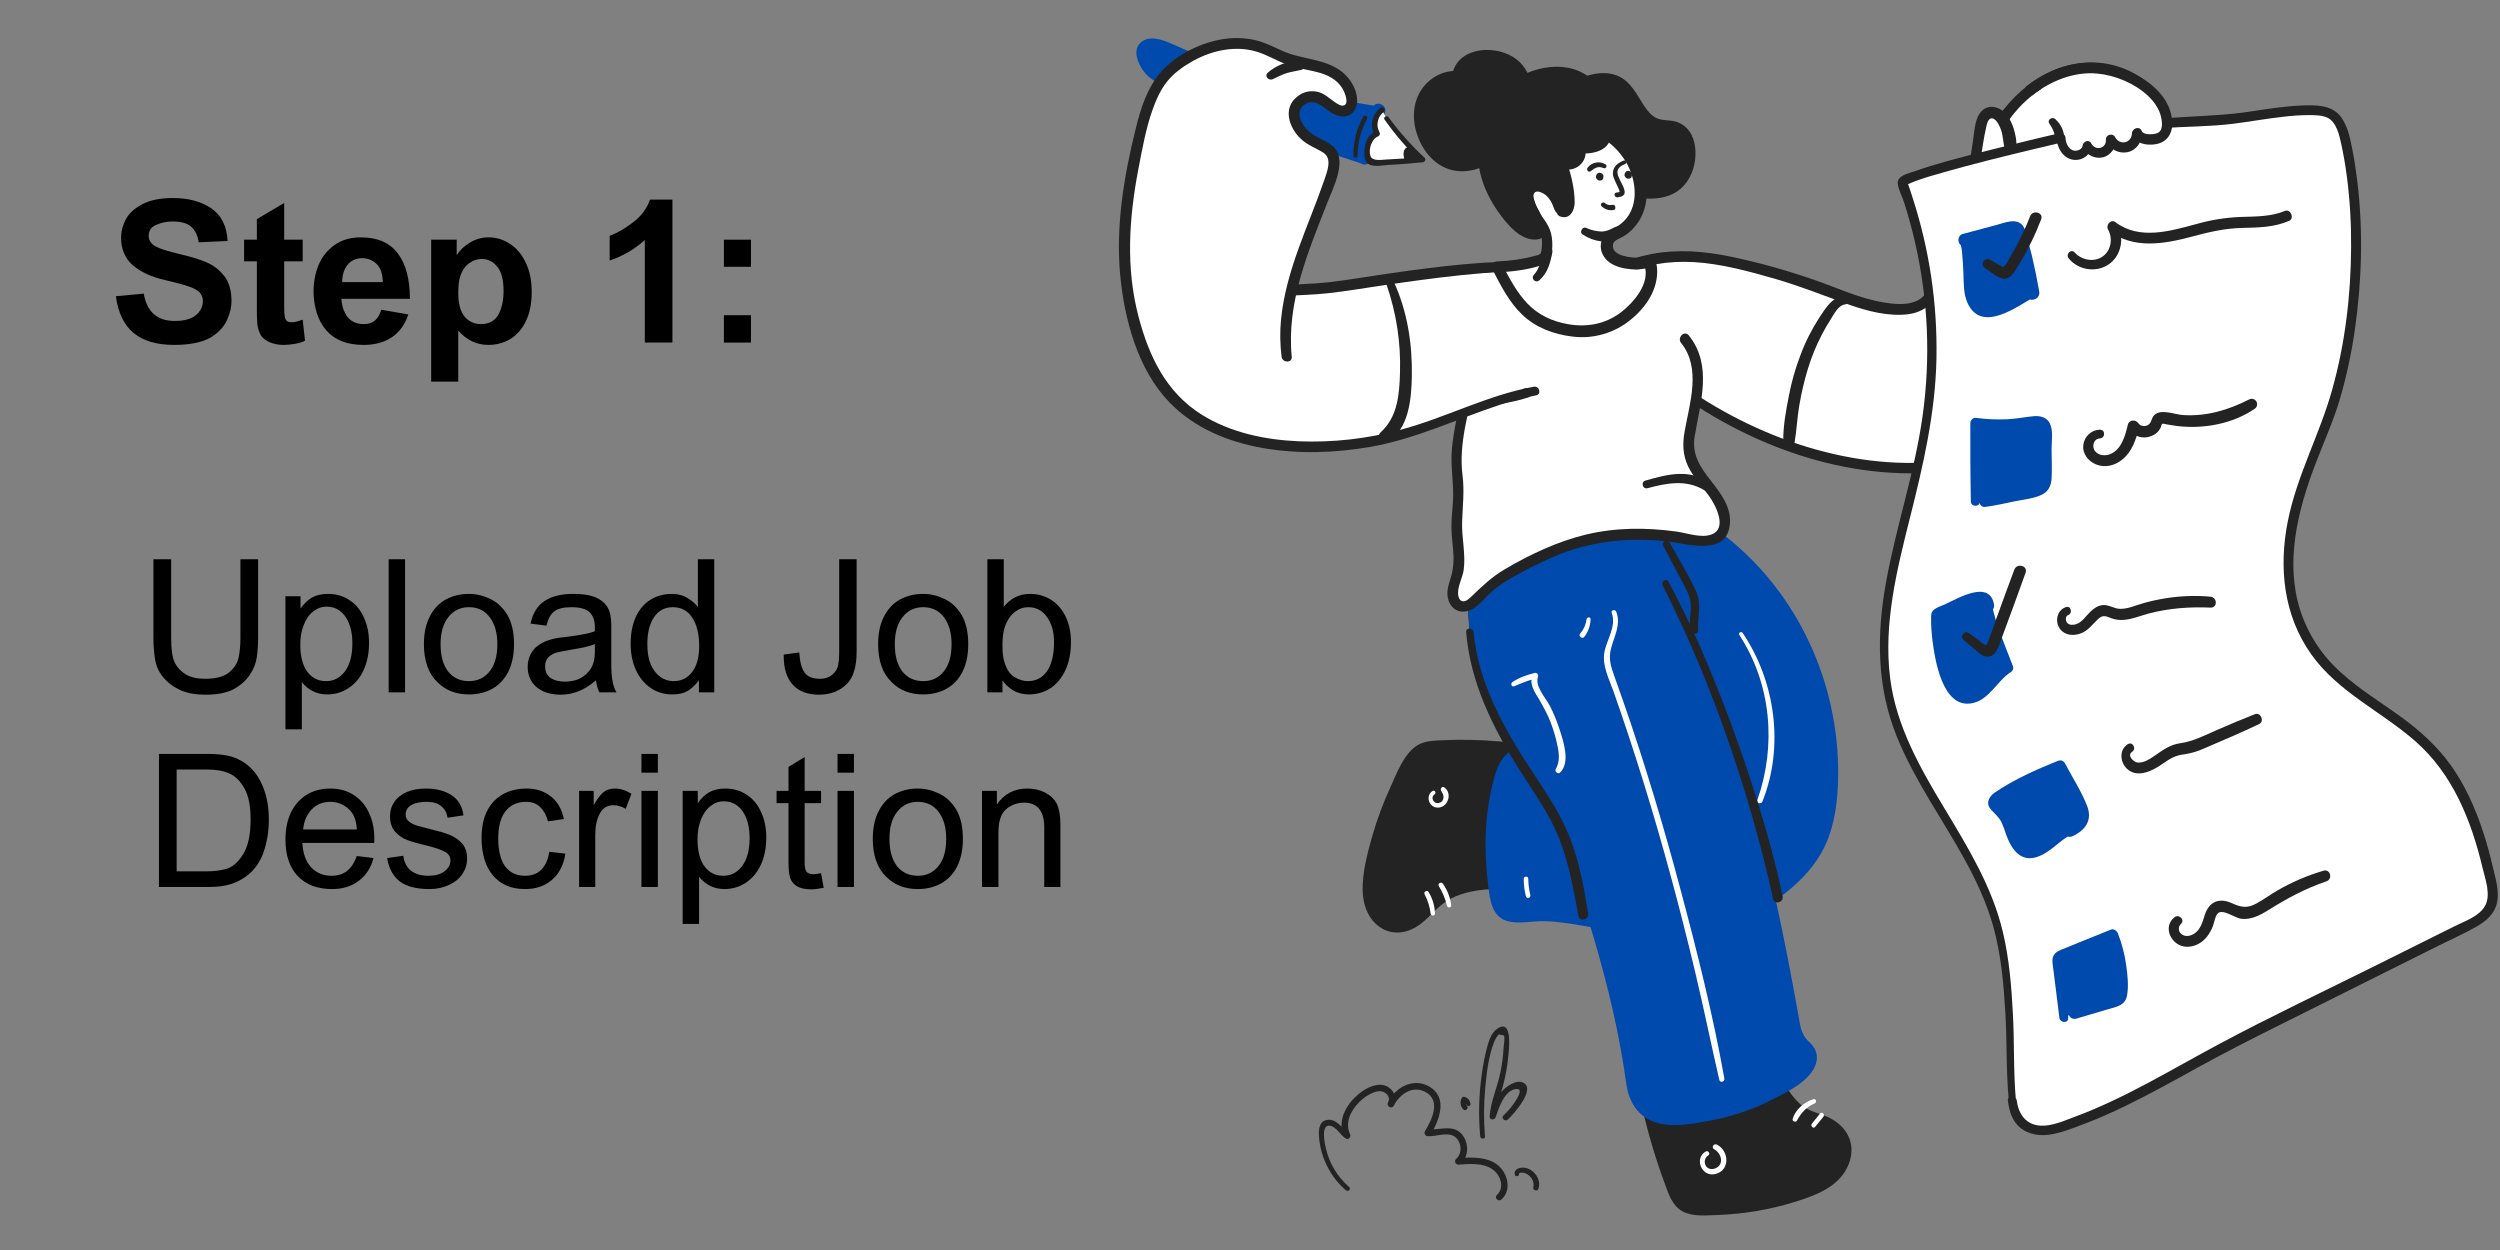 <svg xmlns="http://www.w3.org/2000/svg" xmlns:xlink="http://www.w3.org/1999/xlink" width="200" zoomAndPan="magnify" viewBox="0 0 150 75" height="100" preserveAspectRatio="xMidYMid meet" version="1.0"><rect x="0" y="0" width="150" height="75" fill="#808080" stroke="none"/><defs><g/></defs><path fill="#004aad" d="M 82.707 6.625 C 79.953 6.246 77.254 5.621 74.609 4.75 C 73.316 4.32 72.043 3.836 70.793 3.293 C 70.285 3.078 68.207 1.98 68.676 3.602 C 68.812 4.078 69.258 4.391 69.684 4.648 C 71.656 5.848 73.785 6.766 75.953 7.551 C 76.461 7.734 81.902 9.391 81.895 9.453 C 82.004 8.445 82.168 7.512 82.707 6.625 Z M 82.707 6.625 " fill-opacity="1" fill-rule="nonzero"/><path fill="#004aad" d="M 82.773 6.387 C 79.77 5.969 76.785 5.152 73.941 4.121 C 72.793 3.707 71.668 3.238 70.555 2.738 C 70.004 2.496 69.184 2.098 68.594 2.441 C 67.723 2.949 68.426 4.219 68.98 4.652 C 69.508 5.062 70.133 5.375 70.719 5.691 C 71.367 6.035 72.027 6.355 72.695 6.66 C 74.324 7.387 75.992 8.012 77.695 8.535 C 78.559 8.805 79.426 9.078 80.289 9.352 C 80.633 9.461 80.973 9.574 81.312 9.688 L 81.617 9.789 C 81.648 9.809 81.684 9.82 81.723 9.828 C 81.637 9.801 81.574 9.746 81.535 9.668 C 81.762 10.059 82.277 9.848 82.324 9.453 C 82.43 8.523 82.625 7.66 83.07 6.832 C 83.32 6.367 82.645 5.973 82.359 6.418 C 81.777 7.328 81.598 8.395 81.477 9.453 L 82.266 9.242 C 82.102 8.957 81.547 8.875 81.266 8.781 C 80.59 8.566 79.91 8.355 79.234 8.145 C 78.055 7.781 76.859 7.453 75.699 7.023 C 74.395 6.559 73.121 6.02 71.879 5.41 C 71.273 5.105 70.668 4.781 70.086 4.43 C 69.672 4.176 68.996 3.824 69.016 3.238 C 69.023 3.074 69.117 3.129 69.328 3.168 C 69.629 3.238 69.922 3.34 70.203 3.473 C 71.211 3.914 72.23 4.328 73.273 4.691 C 76.324 5.758 79.445 6.418 82.645 6.867 C 82.957 6.91 83.09 6.43 82.773 6.387 Z M 82.773 6.387 " fill-opacity="1" fill-rule="nonzero"/><path fill="#ffffff" d="M 100.113 22.855 C 104.516 26.195 110.012 28.309 115.582 28.055 C 118.609 27.918 121.668 27 123.988 25.055 C 125.992 23.379 127.352 21.012 128.062 18.5 C 128.773 15.988 128.855 13.328 128.582 10.73 C 128.469 9.648 128.5 8.875 129.246 8.113 C 129.801 7.547 129.785 6.867 129.363 6.102 C 128.613 4.738 126.777 4 125.277 4.074 C 123.613 4.156 122.043 5.016 120.902 6.23 C 119.152 8.102 118.414 10.773 117.691 13.172 C 117.25 14.629 116.734 16.277 115.961 17.598 C 115.234 18.84 113.676 18.625 112.367 18.359 C 111.055 18.09 109.926 17.504 108.656 17.07 C 107.242 16.59 105.809 16.184 104.352 15.848 C 103.43 15.637 102.5 15.453 101.555 15.402 C 99.977 15.316 98.465 15.59 97.016 16.215 " fill-opacity="1" fill-rule="nonzero"/><path fill="#232323" d="M 99.98 23.086 C 104.738 26.703 110.848 28.988 116.879 28.266 C 119.77 27.918 122.605 26.844 124.746 24.82 C 126.883 22.793 128.172 20.02 128.715 17.16 C 129.016 15.516 129.121 13.863 129.027 12.195 C 128.988 11.426 128.855 10.652 128.863 9.883 C 128.863 9.57 128.918 9.273 129.035 8.988 C 129.184 8.652 129.441 8.422 129.656 8.141 C 130.449 7.094 129.719 5.719 128.855 4.969 C 127.945 4.18 126.711 3.75 125.512 3.746 C 122.633 3.73 120.316 5.891 119.098 8.324 C 117.766 10.98 117.379 13.984 116.098 16.656 C 115.816 17.242 115.531 17.863 114.887 18.102 C 114.305 18.316 113.633 18.246 113.035 18.148 C 111.555 17.906 110.23 17.266 108.824 16.781 C 107.203 16.219 105.555 15.758 103.879 15.406 C 102.285 15.07 100.691 14.941 99.086 15.242 C 98.32 15.391 97.582 15.625 96.871 15.945 C 96.555 16.082 96.781 16.637 97.105 16.504 C 98.559 15.898 100.074 15.637 101.648 15.727 C 103.297 15.828 104.941 16.281 106.52 16.734 C 108.02 17.168 109.441 17.742 110.906 18.266 C 112.02 18.664 113.34 19.012 114.535 18.848 C 115.855 18.66 116.395 17.629 116.883 16.504 C 117.449 15.199 117.844 13.832 118.254 12.473 C 119.039 9.867 119.977 7.016 122.352 5.422 C 123.449 4.688 124.805 4.238 126.133 4.434 C 127.344 4.613 128.613 5.254 129.168 6.395 C 129.312 6.695 129.418 7.047 129.328 7.379 C 129.242 7.715 128.953 7.938 128.75 8.211 C 128.43 8.652 128.254 9.148 128.23 9.695 C 128.188 10.418 128.324 11.148 128.371 11.863 C 128.422 12.652 128.43 13.441 128.402 14.234 C 128.285 17.227 127.496 20.215 125.746 22.68 C 124.059 25.059 121.543 26.59 118.734 27.285 C 113.035 28.691 106.855 26.934 102.016 23.836 C 101.418 23.453 100.836 23.047 100.266 22.621 C 99.988 22.414 99.727 22.879 99.996 23.082 Z M 99.98 23.086 " fill-opacity="1" fill-rule="nonzero"/><path fill="#232323" d="M 108.426 46.121 C 108.414 47.273 108.289 48.453 107.809 49.496 C 107.137 50.977 105.812 52.074 104.375 52.832 C 100.738 54.746 97.262 54.113 93.469 53.34 C 91.227 52.879 87.5 52.387 85.668 54.48 C 85.203 55.008 84.613 55.523 83.926 55.559 C 83.176 55.594 82.551 55.016 82.324 54.324 C 82.094 53.633 82.184 52.867 82.316 52.129 C 82.719 49.957 83.453 47.906 84.527 45.98 C 84.742 45.598 84.992 45.203 85.387 45.012 C 85.625 44.914 85.871 44.867 86.125 44.859 C 88.91 44.664 91.652 45.02 94.344 45.477 C 96.879 45.91 99.27 46.043 101.895 45.801 " fill-opacity="1" fill-rule="nonzero"/><path fill="#232323" d="M 108.211 46.121 C 108.18 48.059 107.621 49.879 106.16 51.219 C 104.754 52.508 102.871 53.309 100.996 53.605 C 97.5 54.156 94.191 52.77 90.742 52.566 C 89.336 52.48 87.836 52.602 86.574 53.273 C 85.898 53.633 85.484 54.195 84.918 54.68 C 84.227 55.277 83.312 55.34 82.828 54.449 C 82.355 53.574 82.676 52.398 82.879 51.488 C 83.098 50.523 83.383 49.578 83.738 48.656 C 84.086 47.723 84.516 46.828 85.027 45.973 C 85.305 45.52 85.598 45.34 86.125 45.289 C 86.688 45.238 87.258 45.234 87.824 45.234 C 90.262 45.242 92.633 45.668 95.035 46.02 C 97.312 46.359 99.602 46.426 101.895 46.219 C 102.414 46.168 102.426 45.352 101.895 45.395 C 99.621 45.59 97.355 45.516 95.098 45.18 C 92.82 44.832 90.559 44.438 88.246 44.391 C 87.68 44.379 87.117 44.391 86.551 44.414 C 86.047 44.441 85.5 44.441 85.055 44.711 C 84.246 45.199 83.824 46.352 83.449 47.176 C 82.996 48.156 82.621 49.168 82.324 50.207 C 82.035 51.227 81.742 52.34 81.758 53.406 C 81.773 54.305 82.105 55.234 82.918 55.707 C 83.684 56.152 84.555 55.953 85.23 55.441 C 85.883 54.945 86.32 54.285 87.07 53.906 C 87.773 53.551 88.578 53.402 89.355 53.355 C 90.973 53.254 92.555 53.559 94.129 53.871 C 96.102 54.262 98.125 54.582 100.145 54.41 C 102.371 54.219 104.582 53.395 106.293 51.93 C 107.09 51.266 107.699 50.461 108.117 49.512 C 108.57 48.434 108.633 47.281 108.645 46.129 C 108.645 45.848 108.211 45.848 108.211 46.129 Z M 108.211 46.121 " fill-opacity="1" fill-rule="nonzero"/><path fill="#004aad" d="M 93.102 36.484 C 92.602 35.781 92.152 34.988 92.137 34.125 C 92.109 32.957 92.902 31.895 93.898 31.277 C 98.305 28.555 102.703 31.293 105.676 34.746 C 108.586 38.113 110.051 42.594 109.879 47.027 C 109.832 48.227 109.668 49.453 109.145 50.562 C 108.406 52.117 107.02 53.305 105.523 54.137 C 101.742 56.242 98.203 55.691 94.344 55 C 93.191 54.797 92.223 54.812 91.102 54.895 C 89.836 54.992 89.82 54 89.68 52.848 C 89.43 50.777 89.52 48.535 90.133 46.531 C 90.766 44.445 92.594 45.18 94.344 45.477 C 96.875 45.91 99.27 46.039 101.895 45.801 " fill-opacity="1" fill-rule="nonzero"/><path fill="#004aad" d="M 93.289 36.375 C 92.531 35.289 92.055 34.035 92.773 32.801 C 93.41 31.707 94.672 31.062 95.859 30.727 C 98.191 30.07 100.547 30.895 102.465 32.246 C 106.531 35.117 109.047 39.965 109.434 44.883 C 109.637 47.414 109.457 50.121 107.621 52.055 C 105.867 53.898 103.254 54.953 100.746 55.152 C 99.496 55.254 98.238 55.168 97 55.008 C 95.719 54.84 94.449 54.52 93.156 54.438 C 92.496 54.406 91.836 54.414 91.176 54.469 C 90.75 54.496 90.441 54.461 90.293 54.027 C 90.145 53.594 90.121 53.086 90.074 52.621 C 90.004 51.953 89.969 51.281 89.977 50.609 C 89.984 49.258 90.137 47.871 90.562 46.586 C 90.871 45.652 91.598 45.461 92.496 45.566 C 93.547 45.695 94.578 45.961 95.625 46.098 C 97 46.281 98.379 46.363 99.762 46.34 C 100.477 46.324 101.184 46.281 101.895 46.215 C 102.414 46.168 102.422 45.352 101.895 45.395 C 100.336 45.527 98.773 45.535 97.215 45.418 C 95.848 45.312 94.52 45.074 93.176 44.824 C 92.277 44.656 91.254 44.539 90.496 45.16 C 90.082 45.5 89.855 45.992 89.703 46.496 C 89.496 47.203 89.348 47.922 89.258 48.656 C 89.066 50.133 89.113 51.605 89.285 53.078 C 89.387 53.961 89.5 55.074 90.547 55.293 C 91.211 55.434 91.961 55.258 92.637 55.27 C 93.379 55.281 94.102 55.395 94.832 55.523 C 96.223 55.766 97.621 55.984 99.031 56.039 C 101.895 56.148 104.75 55.398 107.043 53.641 C 108.066 52.855 108.98 51.879 109.52 50.703 C 110.113 49.398 110.273 47.957 110.289 46.535 C 110.348 41.023 107.902 35.625 103.559 32.199 C 101.578 30.645 99.133 29.535 96.566 29.938 C 94.309 30.289 91.223 32.105 91.984 34.82 C 92.164 35.465 92.531 36.047 92.914 36.59 C 93.074 36.816 93.453 36.602 93.289 36.371 Z M 93.289 36.375 " fill-opacity="1" fill-rule="nonzero"/><path fill="#232323" d="M 99.141 37.445 C 102.645 44.848 104.238 53.5 105.66 61.445 C 106.047 63.59 106.68 66.574 108.945 67.184 C 109.582 67.359 110.254 67.656 110.551 68.281 C 110.875 68.969 110.621 69.848 110.125 70.41 C 109.625 70.969 108.93 71.273 108.246 71.512 C 106.266 72.219 104.223 72.551 102.121 72.508 C 101.711 72.5 101.27 72.465 100.957 72.188 C 100.766 72.012 100.629 71.809 100.535 71.566 C 97.953 65.012 98.238 59.699 96.371 54.16 C 95.691 52.152 94.297 50.617 93.414 48.695 C 92.5 46.699 91.117 44.969 90.141 43.008 C 89.375 41.457 88.875 39.828 88.648 38.113 C 88.422 36.398 88.477 34.695 88.812 32.996 " fill-opacity="1" fill-rule="nonzero"/><path fill="#232323" d="M 98.953 37.559 C 100.219 40.246 101.168 43.113 101.977 45.965 C 102.805 48.863 103.469 51.809 104.051 54.766 C 104.582 57.445 104.945 60.172 105.535 62.84 C 105.973 64.805 106.793 66.953 108.898 67.586 C 109.492 67.762 110.168 68.062 110.281 68.746 C 110.398 69.449 109.953 70.137 109.398 70.523 C 108.848 70.914 108.172 71.133 107.527 71.336 C 106.762 71.578 105.984 71.762 105.191 71.895 C 104.414 72.027 103.625 72.098 102.836 72.113 C 102.199 72.121 101.367 72.234 101.004 71.59 C 100.625 70.914 100.422 70.078 100.188 69.344 C 99.953 68.605 99.754 67.891 99.566 67.156 C 98.895 64.477 98.52 61.742 98.012 59.027 C 97.777 57.711 97.477 56.414 97.113 55.129 C 96.727 53.801 96.172 52.547 95.441 51.367 C 95.062 50.754 94.664 50.148 94.312 49.523 C 93.957 48.895 93.672 48.23 93.332 47.598 C 92.633 46.297 91.781 45.086 91.043 43.805 C 89.52 41.18 88.82 38.355 88.941 35.324 C 88.973 34.578 89.059 33.84 89.203 33.109 C 89.301 32.59 88.512 32.371 88.41 32.891 C 87.789 35.961 88.047 38.957 89.172 41.879 C 89.746 43.34 90.555 44.664 91.387 45.988 C 91.793 46.637 92.195 47.285 92.559 47.957 C 92.918 48.613 93.207 49.301 93.578 49.949 C 94.316 51.246 95.246 52.461 95.801 53.859 C 96.32 55.176 96.648 56.59 96.938 57.973 C 97.531 60.777 97.879 63.629 98.52 66.422 C 98.879 67.992 99.336 69.531 99.895 71.039 C 100.121 71.656 100.336 72.344 100.953 72.684 C 101.559 73.008 102.344 72.926 103 72.902 C 104.617 72.848 106.199 72.582 107.746 72.098 C 109.02 71.699 110.43 71.164 110.938 69.809 C 111.434 68.48 110.664 67.363 109.414 66.918 C 108.871 66.727 108.387 66.598 107.953 66.195 C 107.574 65.832 107.273 65.414 107.051 64.938 C 106.555 63.945 106.312 62.828 106.102 61.742 C 105.82 60.277 105.559 58.812 105.277 57.352 C 104.109 51.277 102.805 45.078 100.277 39.395 C 99.973 38.703 99.652 38.02 99.328 37.336 C 99.207 37.082 98.836 37.305 98.953 37.555 Z M 98.953 37.559 " fill-opacity="1" fill-rule="nonzero"/><path fill="#004aad" d="M 99.605 34.23 C 103.934 42.277 106.133 53.195 107.559 61.141 C 107.645 61.609 107.68 62.074 107.949 62.465 C 108.223 62.852 108.598 62.895 108.633 63.398 C 108.668 63.945 108.07 64.457 107.68 64.73 C 105.469 66.25 103.023 67.031 100.34 67.074 C 99.02 67.098 98.18 66.316 98.016 65.035 C 97.812 63.57 97.535 62.121 97.188 60.684 C 96.727 58.695 96.25 56.699 95.598 54.762 C 94.922 52.754 94.293 50.613 93.414 48.695 C 92.5 46.699 91.117 44.969 90.141 43.008 C 89.375 41.457 88.879 39.828 88.648 38.113 C 88.422 36.398 88.477 34.695 88.812 32.996 " fill-opacity="1" fill-rule="nonzero"/><path fill="#004aad" d="M 99.418 34.34 C 100.547 36.461 101.445 38.73 102.25 40.992 C 103.074 43.301 103.773 45.652 104.395 48.023 C 105.562 52.492 106.445 57.043 107.23 61.59 C 107.32 62.125 107.488 62.613 107.898 62.992 C 108.078 63.16 108.285 63.273 108.211 63.559 C 108.148 63.809 107.922 64.02 107.734 64.18 C 106.828 64.965 105.605 65.516 104.484 65.914 C 103.262 66.355 102 66.602 100.699 66.656 C 99.707 66.688 98.805 66.426 98.504 65.375 C 98.332 64.762 98.305 64.09 98.195 63.461 C 98.082 62.785 97.945 62.117 97.801 61.453 C 97.5 60.078 97.18 58.707 96.816 57.344 C 96.453 55.984 96.008 54.648 95.57 53.309 C 95.152 52.031 94.734 50.754 94.227 49.504 C 93.73 48.312 93.141 47.168 92.453 46.07 C 91.758 44.949 91.02 43.844 90.441 42.652 C 89.305 40.312 88.816 37.68 88.965 35.09 C 89 34.422 89.082 33.758 89.211 33.102 C 89.309 32.582 88.523 32.363 88.418 32.883 C 87.867 35.605 88.012 38.293 88.852 40.945 C 89.277 42.234 89.84 43.461 90.547 44.621 C 91.254 45.801 92.035 46.934 92.676 48.152 C 93.336 49.41 93.82 50.758 94.273 52.105 C 94.742 53.492 95.223 54.887 95.633 56.293 C 96.473 59.145 97.176 62.082 97.578 65.031 C 97.711 66 98.184 66.871 99.125 67.266 C 100.184 67.711 101.543 67.438 102.629 67.234 C 103.953 66.988 105.215 66.555 106.41 65.938 C 107.297 65.484 108.68 64.824 108.969 63.77 C 109.113 63.258 108.906 62.836 108.531 62.5 C 108.039 62.059 108.008 61.477 107.895 60.859 C 107.691 59.734 107.484 58.609 107.266 57.488 C 106.797 55.07 106.266 52.664 105.676 50.27 C 104.453 45.316 102.992 40.289 100.645 35.746 C 100.363 35.203 100.078 34.664 99.789 34.125 C 99.656 33.879 99.281 34.098 99.414 34.344 Z M 99.418 34.34 " fill-opacity="1" fill-rule="nonzero"/><path fill="#ffffff" d="M 94.695 15.629 C 94.043 15.34 93.16 15.707 92.5 15.984 C 89.926 17.074 88.793 19.992 88.266 22.543 C 87.922 24.238 87.375 26.059 87.375 27.801 C 87.375 28.332 87.508 28.848 87.512 29.375 C 87.516 30.289 87.34 31.176 87.414 32.098 C 87.477 32.895 87.633 33.711 87.43 34.488 C 87.344 34.832 87.18 35.16 87.152 35.516 C 87.129 35.871 87.289 36.277 87.633 36.379 C 88.055 36.504 88.434 36.121 88.73 35.789 C 89.777 34.641 91.078 34.094 92.43 33.414 C 93.926 32.664 95.512 32.219 97.18 32.074 C 98.289 31.977 99.355 32.074 100.461 32.203 C 101.133 32.281 102.395 32.648 103 32.289 C 103.219 32.145 103.359 31.941 103.418 31.684 C 103.602 31.039 103.332 30.348 102.961 29.793 C 102.18 28.648 101.102 27.816 101.336 26.285 C 101.492 25.27 101.781 24.277 101.855 23.254 C 101.926 22.227 101.754 21.129 101.09 20.348 " fill-opacity="1" fill-rule="nonzero"/><path fill="#232323" d="M 94.77 15.383 C 93.973 15.078 93.105 15.438 92.371 15.754 C 91.645 16.066 91.012 16.508 90.469 17.078 C 89.363 18.227 88.707 19.75 88.273 21.262 C 88.027 22.133 87.859 23.023 87.66 23.906 C 87.43 24.91 87.207 25.922 87.113 26.949 C 87.016 28.008 87.25 29.039 87.176 30.098 C 87.145 30.602 87.086 31.105 87.086 31.613 C 87.086 32.176 87.18 32.734 87.207 33.301 C 87.234 33.828 87.16 34.34 86.992 34.84 C 86.859 35.242 86.773 35.656 86.926 36.066 C 87.227 36.855 88.055 36.848 88.625 36.355 C 88.973 36.062 89.25 35.703 89.602 35.414 C 90.02 35.078 90.465 34.785 90.938 34.535 C 91.812 34.039 92.719 33.602 93.652 33.227 C 95.695 32.438 97.801 32.246 99.969 32.477 C 101.246 32.609 103.637 33.426 103.797 31.406 C 103.875 30.418 103.242 29.602 102.672 28.867 C 102.035 28.059 101.504 27.289 101.676 26.215 C 102.008 24.176 102.781 21.918 101.324 20.121 C 101.066 19.797 100.609 20.258 100.867 20.578 C 102.086 22.09 101.379 24.184 101.078 25.883 C 100.945 26.625 100.961 27.305 101.293 27.996 C 101.605 28.645 102.117 29.172 102.535 29.75 C 102.926 30.289 103.672 31.691 102.695 32.066 C 102.082 32.305 101.227 31.984 100.598 31.895 C 98.758 31.641 96.922 31.645 95.109 32.086 C 93.41 32.504 91.75 33.289 90.246 34.18 C 89.508 34.621 88.934 35.164 88.32 35.758 C 88.18 35.895 87.945 36.137 87.723 36.066 C 87.527 36.004 87.48 35.738 87.484 35.57 C 87.484 35.102 87.762 34.641 87.824 34.176 C 87.949 33.215 87.691 32.254 87.727 31.293 C 87.762 30.348 87.871 29.453 87.75 28.508 C 87.512 26.609 88.129 24.691 88.52 22.848 C 88.855 21.254 89.297 19.668 90.215 18.301 C 90.668 17.605 91.246 17.031 91.945 16.582 C 92.656 16.137 93.785 15.562 94.633 15.875 C 94.941 15.992 95.074 15.496 94.77 15.383 Z M 94.77 15.383 " fill-opacity="1" fill-rule="nonzero"/><path fill="#ffffff" d="M 96.703 36.781 C 97 37.586 96.398 38.367 96.262 39.148 C 96.121 39.949 96.555 40.754 96.812 41.492 C 97.457 43.32 98.062 45.164 98.637 47.016 C 99.789 50.742 100.805 54.516 101.707 58.312 C 102.223 60.469 102.66 62.641 103.16 64.797 C 103.207 64.992 103.496 64.906 103.461 64.711 C 102.777 60.871 101.82 57.062 100.812 53.301 C 99.809 49.539 98.684 45.789 97.402 42.102 C 97.223 41.578 97.035 41.055 96.848 40.535 C 96.66 40.008 96.512 39.543 96.645 38.98 C 96.82 38.219 97.289 37.492 96.973 36.703 C 96.906 36.539 96.641 36.605 96.703 36.777 Z M 96.703 36.781 " fill-opacity="1" fill-rule="nonzero"/><path fill="#ffffff" d="M 95.195 37.156 C 95.152 37.473 95.027 37.754 94.82 38.004 C 94.75 38.086 94.758 38.16 94.844 38.227 C 94.93 38.297 95.008 38.285 95.07 38.195 C 95.301 37.887 95.422 37.539 95.434 37.156 C 95.441 37 95.211 37.008 95.195 37.156 Z M 95.195 37.156 " fill-opacity="1" fill-rule="nonzero"/><path fill="#004aad" d="M 106.434 63.426 C 106.656 63.285 106.875 63.141 107.09 62.996 C 107.258 62.883 107.105 62.609 106.93 62.719 C 106.711 62.863 106.492 63.008 106.273 63.152 C 106.105 63.266 106.262 63.539 106.434 63.426 Z M 106.434 63.426 " fill-opacity="1" fill-rule="nonzero"/><path fill="#ffffff" d="M 91.82 53.707 C 91.742 53.383 91.699 53.055 91.695 52.723 C 91.691 52.641 91.645 52.598 91.562 52.598 C 91.477 52.598 91.434 52.641 91.426 52.723 C 91.422 53.082 91.465 53.434 91.555 53.777 C 91.598 53.953 91.863 53.879 91.82 53.707 Z M 91.82 53.707 " fill-opacity="1" fill-rule="nonzero"/><path fill="#ffffff" d="M 90.844 41.18 C 91.281 40.996 91.699 40.812 92.164 40.707 L 91.953 40.496 C 91.789 40.902 91.938 41.273 92.148 41.633 C 92.422 42.07 92.668 42.52 92.891 42.988 C 93.105 43.469 93.27 43.969 93.391 44.48 C 93.523 45.051 93.648 45.617 93.344 46.152 C 93.312 46.234 93.328 46.301 93.398 46.352 C 93.469 46.406 93.535 46.406 93.605 46.355 C 94.242 45.73 93.797 44.457 93.566 43.742 C 93.41 43.258 93.219 42.789 92.984 42.336 C 92.723 41.844 92.078 41.172 92.281 40.59 C 92.301 40.523 92.285 40.469 92.238 40.422 C 92.191 40.375 92.137 40.359 92.074 40.379 C 91.605 40.496 91.137 40.656 90.738 40.93 C 90.625 41.008 90.691 41.238 90.844 41.176 Z M 90.844 41.18 " fill-opacity="1" fill-rule="nonzero"/><path fill="#ffffff" d="M 92.488 15.973 C 88.207 15.863 82.613 16.867 80.02 17.215 C 78.84 17.375 77.672 17.367 76.492 17.453 C 75.426 17.531 74.523 18.742 74.137 19.641 C 74.094 19.738 74.055 19.836 74.023 19.934 C 73.625 21.098 73.699 22.234 74.246 23.336 C 74.793 24.422 75.789 25.246 76.902 25.734 C 78.016 26.227 79.246 26.406 80.465 26.422 C 80.965 26.441 81.457 26.398 81.941 26.289 C 83.039 26.012 83.949 25.27 84.977 24.82 C 86.172 24.297 90.379 23.961 91.621 23.559 " fill-opacity="1" fill-rule="nonzero"/><path fill="#232323" d="M 92.488 15.715 C 89.438 15.582 86.383 15.973 83.367 16.406 C 82.141 16.578 80.918 16.801 79.684 16.938 C 78.762 17.039 77.836 17.051 76.91 17.109 C 76.207 17.148 75.652 17.297 75.105 17.758 C 73.996 18.699 73.375 20.223 73.473 21.664 C 73.566 23.156 74.363 24.449 75.555 25.332 C 76.871 26.312 78.531 26.68 80.148 26.742 C 81.004 26.777 81.848 26.727 82.652 26.398 C 83.406 26.086 84.082 25.625 84.809 25.262 C 85.852 24.742 87.121 24.648 88.258 24.48 C 89.395 24.309 90.605 24.211 91.699 23.844 C 92.043 23.727 91.902 23.191 91.547 23.293 C 90.68 23.543 89.746 23.625 88.855 23.75 C 87.797 23.895 86.727 24.035 85.684 24.277 C 84.484 24.555 83.543 25.348 82.414 25.801 C 81.613 26.125 80.762 26.137 79.906 26.086 C 79.059 26.051 78.23 25.891 77.43 25.609 C 76.074 25.117 74.812 24.121 74.332 22.719 C 74.09 22 74.047 21.27 74.203 20.527 C 74.359 19.785 74.691 19.133 75.203 18.57 C 75.414 18.328 75.66 18.125 75.941 17.969 C 76.301 17.777 76.684 17.773 77.078 17.754 C 77.945 17.707 78.816 17.688 79.684 17.594 C 80.77 17.473 81.848 17.285 82.93 17.129 C 86.09 16.664 89.289 16.234 92.488 16.242 C 92.82 16.242 92.816 15.742 92.488 15.73 Z M 92.488 15.715 " fill-opacity="1" fill-rule="nonzero"/><path fill="#ffffff" d="M 117.805 13.102 C 118.305 11.336 118.508 9.453 118.836 7.648 C 118.898 7.293 119.02 6.871 119.367 6.766 C 119.75 6.656 120.105 7.02 120.281 7.379 C 120.469 7.766 120.586 8.176 120.625 8.605 C 120.641 8.766 120.648 8.934 120.734 9.066 C 120.93 9.383 121.383 9.348 121.754 9.387 C 121.895 9.402 122.035 9.434 122.172 9.484 C 122.309 9.531 122.434 9.594 122.555 9.672 C 122.676 9.75 122.789 9.844 122.887 9.945 C 122.988 10.051 123.074 10.164 123.145 10.289 C 123.219 10.414 123.277 10.543 123.316 10.68 C 123.359 10.82 123.387 10.961 123.395 11.102 C 123.406 11.246 123.398 11.391 123.371 11.531 C 123.348 11.676 123.309 11.812 123.254 11.945 " fill-opacity="1" fill-rule="nonzero"/><path fill="#232323" d="M 118.043 13.172 C 118.406 11.969 118.637 10.742 118.844 9.504 C 118.941 8.898 119.023 8.285 119.16 7.684 C 119.195 7.52 119.258 7.148 119.461 7.105 C 119.75 7.047 119.961 7.539 120.043 7.738 C 120.223 8.191 120.164 8.719 120.359 9.152 C 120.555 9.586 120.969 9.699 121.406 9.742 C 121.891 9.789 122.32 9.875 122.66 10.262 C 123.051 10.707 123.09 11.305 122.898 11.848 C 122.734 12.301 123.43 12.469 123.605 12.043 C 123.715 11.766 123.77 11.477 123.762 11.18 C 123.758 10.883 123.695 10.598 123.574 10.324 C 123.453 10.051 123.285 9.812 123.07 9.609 C 122.852 9.402 122.605 9.25 122.328 9.145 C 122.066 9.055 121.797 9.004 121.523 8.992 C 121.391 8.98 121.168 8.992 121.066 8.887 C 120.961 8.777 120.988 8.5 120.969 8.367 C 120.879 7.793 120.684 7.137 120.25 6.727 C 119.891 6.387 119.332 6.27 118.941 6.625 C 118.488 7.035 118.477 7.812 118.391 8.371 C 118.145 9.93 117.957 11.508 117.566 13.043 C 117.492 13.348 117.949 13.473 118.043 13.172 Z M 118.043 13.172 " fill-opacity="1" fill-rule="nonzero"/><path fill="#ffffff" d="M 92.102 23.461 C 89.465 23.934 87.051 25.223 84.48 25.973 C 79.68 27.375 72.465 27.441 69.461 22.727 C 68.781 21.656 68.363 20.438 68.031 19.211 C 67.223 16.242 67.348 13.316 67.938 10.305 C 68.273 8.594 68.645 6.227 69.688 4.797 C 69.926 4.484 70.199 4.215 70.508 3.98 C 71.945 2.848 73.918 2.242 75.648 2.84 C 76.34 3.074 76.957 3.488 77.66 3.688 C 78.312 3.867 78.992 3.934 79.629 4.176 C 80.406 4.469 81.004 5.113 81.098 5.957 C 81.137 6.262 80.984 6.637 80.68 6.664 C 79.793 6.738 79.418 5.512 78.398 5.859 C 77.535 6.148 77.441 7.043 77.93 7.711 C 78.203 8.082 78.547 8.371 78.961 8.578 C 79.379 8.785 80.012 8.984 80.027 9.559 C 80.043 10.066 79.84 10.68 79.668 11.148 C 79.051 12.816 78.332 14.445 77.812 16.145 C 77.297 17.844 76.98 19.637 77.191 21.398 " fill-opacity="1" fill-rule="nonzero"/><path fill="#232323" d="M 92.031 23.203 C 89.246 23.707 86.73 25.07 84.012 25.793 C 82.016 26.328 79.988 26.559 77.926 26.477 C 75.906 26.391 73.836 25.961 72.102 24.879 C 69.98 23.551 68.945 21.398 68.324 19.043 C 67.535 16.086 67.738 13.074 68.312 10.098 C 68.539 8.91 68.754 7.711 69.16 6.566 C 69.359 6.004 69.609 5.441 69.973 4.961 C 70.387 4.406 70.996 3.98 71.594 3.648 C 72.73 3.023 74.102 2.723 75.367 3.09 C 75.996 3.273 76.559 3.621 77.164 3.859 C 77.836 4.117 78.559 4.18 79.246 4.387 C 79.84 4.566 80.379 4.906 80.641 5.492 C 80.727 5.688 80.918 6.188 80.656 6.316 C 80.473 6.402 80.223 6.219 80.078 6.121 C 79.754 5.895 79.465 5.609 79.07 5.512 C 78.582 5.406 78.152 5.516 77.777 5.844 C 76.969 6.543 77.359 7.656 78.016 8.301 C 78.426 8.703 78.926 8.863 79.398 9.16 C 79.961 9.516 79.621 10.312 79.449 10.824 C 78.496 13.59 77.16 16.203 76.863 19.156 C 76.789 19.906 76.801 20.652 76.895 21.402 C 76.941 21.785 77.547 21.797 77.504 21.402 C 77.184 18.145 78.488 15.109 79.645 12.145 C 80.004 11.211 80.93 9.5 79.891 8.707 C 79.426 8.352 78.855 8.227 78.43 7.793 C 78.059 7.406 77.699 6.691 78.258 6.289 C 78.734 5.941 79.148 6.223 79.539 6.523 C 79.875 6.781 80.246 7.023 80.688 6.984 C 81.207 6.945 81.465 6.426 81.43 5.953 C 81.395 5.41 81.109 4.879 80.73 4.496 C 79.719 3.488 78.113 3.609 76.883 3.027 C 76.277 2.742 75.68 2.453 75.012 2.348 C 74.367 2.246 73.723 2.266 73.086 2.402 C 71.82 2.664 70.504 3.359 69.641 4.34 C 68.832 5.262 68.438 6.52 68.152 7.688 C 67.441 10.527 66.941 13.535 67.207 16.465 C 67.457 19.145 68.254 22.168 70.18 24.156 C 71.66 25.684 73.703 26.523 75.77 26.883 C 77.91 27.254 80.125 27.18 82.262 26.805 C 84.953 26.328 87.391 25.148 89.969 24.297 C 90.691 24.055 91.426 23.863 92.172 23.719 C 92.508 23.652 92.363 23.145 92.031 23.203 Z M 92.031 23.203 " fill-opacity="1" fill-rule="nonzero"/><path fill="#232323" d="M 98.848 29.293 C 99.996 28.984 101.176 28.754 102.254 29.41 C 102.496 29.559 102.793 29.195 102.562 29.008 C 101.457 28.078 99.973 28.473 98.723 28.836 C 98.434 28.926 98.555 29.367 98.848 29.293 Z M 98.848 29.293 " fill-opacity="1" fill-rule="nonzero"/><path fill="#232323" d="M 94.336 13.977 C 95.23 14.395 96.691 14.512 97.359 13.621 C 97.547 13.375 97.195 13.102 96.965 13.227 C 96.566 13.438 96.246 13.664 95.781 13.711 C 95.344 13.758 94.918 13.703 94.508 13.551 C 94.262 13.465 94.09 13.863 94.328 13.977 Z M 94.336 13.977 " fill-opacity="1" fill-rule="nonzero"/><path fill="#232323" d="M 94.68 4.945 C 95.465 4.652 96.578 4.457 97.293 5.02 C 97.73 5.363 97.988 5.883 98.277 6.363 C 98.566 6.844 98.941 7.32 99.477 7.484 C 99.852 7.598 100.273 7.539 100.633 7.695 C 101.312 8 101.457 8.91 101.332 9.648 C 101.074 11.184 99.949 11.688 98.527 11.523 C 97.883 11.449 97.195 11.664 96.543 11.664 C 94.938 11.664 93.305 11.285 91.93 10.383 " fill-opacity="1" fill-rule="nonzero"/><path fill="#232323" d="M 94.734 5.152 C 95.281 4.961 95.98 4.852 96.547 4.996 C 97.254 5.176 97.586 5.828 97.922 6.41 C 98.207 6.902 98.547 7.402 99.062 7.68 C 99.578 7.961 100.379 7.77 100.758 8.246 C 101.371 9.023 100.922 10.516 100.094 10.961 C 99.664 11.188 99.168 11.219 98.691 11.18 C 97.98 11.129 97.316 11.281 96.617 11.301 C 94.984 11.344 93.504 10.867 92.102 10.086 C 91.703 9.863 91.395 10.426 91.75 10.688 C 93.047 11.637 94.809 12.016 96.395 12.031 C 96.801 12.023 97.207 11.988 97.609 11.922 C 98.008 11.883 98.406 11.883 98.805 11.914 C 99.371 11.941 99.961 11.859 100.461 11.586 C 101.504 11.016 101.918 9.637 101.652 8.527 C 101.504 7.902 101.082 7.41 100.445 7.273 C 100.055 7.191 99.648 7.25 99.297 7.035 C 98.945 6.824 98.695 6.438 98.48 6.086 C 98.078 5.426 97.672 4.723 96.883 4.484 C 96.098 4.246 95.348 4.477 94.621 4.75 C 94.375 4.844 94.477 5.246 94.734 5.156 Z M 94.734 5.152 " fill-opacity="1" fill-rule="nonzero"/><path fill="#ffffff" d="M 91.645 10.598 C 91.555 11.465 91.73 12.273 92.172 13.023 C 92.344 13.32 92.664 13.613 92.758 13.945 C 92.84 14.219 92.828 14.605 92.812 14.891 C 92.789 15.375 92.762 15.508 92.262 15.641 C 91.465 15.855 90.656 15.977 89.832 16.008 C 90.664 17.602 91.438 19.074 93.301 19.621 C 94.645 20.02 96.059 20.004 97.223 19.199 C 97.766 18.824 98.262 18.367 98.605 17.809 C 98.953 17.246 99.141 16.57 99.039 15.918 C 99.035 15.883 99.023 15.848 99.004 15.816 C 98.957 15.758 98.863 15.766 98.789 15.777 C 97.953 15.91 96.137 15.754 96.445 14.496 C 96.543 14.102 97.109 13.988 97.402 13.762 C 97.789 13.457 98.074 13.074 98.25 12.613 C 98.625 11.613 98.41 10.453 97.859 9.539 C 97.633 9.168 97.363 8.828 97.055 8.523 C 96.625 8.098 96.121 7.805 95.539 7.637 C 94.961 7.473 94.375 7.457 93.789 7.594 C 92.699 7.852 91.926 9.176 91.707 10.207 C 91.68 10.336 91.66 10.465 91.645 10.598 Z M 91.645 10.598 " fill-opacity="1" fill-rule="nonzero"/><path fill="#232323" d="M 91.387 10.598 C 91.309 11.273 91.387 11.934 91.617 12.57 C 91.711 12.824 91.832 13.062 91.977 13.289 C 92.164 13.57 92.422 13.809 92.484 14.152 C 92.535 14.449 92.535 14.746 92.484 15.047 C 92.449 15.258 92.383 15.273 92.18 15.332 C 91.41 15.543 90.629 15.66 89.836 15.684 C 89.777 15.684 89.723 15.699 89.672 15.73 C 89.621 15.758 89.582 15.797 89.551 15.848 C 89.523 15.898 89.508 15.953 89.508 16.012 C 89.508 16.07 89.523 16.125 89.551 16.176 C 90.043 17.129 90.543 18.125 91.328 18.875 C 92.156 19.668 93.23 20.062 94.355 20.195 C 94.977 20.273 95.586 20.223 96.188 20.051 C 96.789 19.879 97.336 19.594 97.82 19.199 C 98.762 18.449 99.527 17.32 99.422 16.062 C 99.371 15.457 99.031 15.418 98.512 15.453 C 98.125 15.484 97.742 15.449 97.371 15.34 C 97.066 15.25 96.719 15.055 96.777 14.684 C 96.812 14.453 97.031 14.379 97.215 14.281 C 97.453 14.168 97.664 14.023 97.859 13.844 C 99.742 12.047 98.543 8.875 96.562 7.691 C 95.543 7.086 94.035 6.871 93 7.559 C 92 8.223 91.445 9.441 91.305 10.598 C 91.25 11.043 91.941 11.035 91.996 10.598 C 92.133 9.5 92.836 8.137 94.016 7.906 C 95.461 7.625 96.781 8.465 97.523 9.66 C 98.23 10.801 98.41 12.566 97.207 13.465 C 96.832 13.742 96.324 13.832 96.137 14.312 C 95.969 14.75 96.031 15.152 96.324 15.516 C 96.605 15.855 97.051 16.023 97.473 16.105 C 97.723 16.148 97.973 16.172 98.223 16.176 C 98.352 16.176 98.727 16.082 98.828 16.129 L 98.664 15.914 C 99.039 16.988 98.012 18.168 97.238 18.754 C 96.32 19.445 95.219 19.648 94.094 19.453 C 93.137 19.289 92.285 18.895 91.613 18.18 C 90.98 17.504 90.547 16.66 90.117 15.848 L 89.832 16.344 C 90.691 16.301 91.582 16.203 92.402 15.945 C 92.898 15.789 93.094 15.512 93.129 15 C 93.18 14.262 93.074 13.734 92.629 13.145 C 92.07 12.414 91.848 11.512 91.906 10.602 C 91.926 10.262 91.418 10.273 91.387 10.598 Z M 91.387 10.598 " fill-opacity="1" fill-rule="nonzero"/><path fill="#232323" d="M 93.68 12.707 C 93.629 12.68 93.586 12.641 93.551 12.59 C 93.41 12.379 93.438 12.078 93.262 11.875 C 93.066 11.645 92.836 11.355 92.547 11.246 C 92.23 11.129 91.809 11.266 91.711 11.594 C 91.68 11.746 91.688 11.898 91.742 12.047 C 91.867 12.426 92.031 12.789 92.23 13.133 C 92.449 13.516 92.648 14.152 91.969 14.047 C 91.008 13.898 90.023 12.414 89.625 11.641 C 88.984 10.406 88.812 9.105 89.105 7.746 C 89.199 7.32 89.348 6.914 89.559 6.535 C 90.129 5.52 91.461 4.641 92.59 4.391 C 93.496 4.188 94.5 4.379 95.223 4.961 C 96.203 5.746 96.184 6.91 96.355 8.008 C 96.41 8.348 96.145 8.672 95.824 8.805 C 95.508 8.934 95.152 8.922 94.805 8.902 C 94.922 9.23 94.848 9.504 94.582 9.727 C 94.316 9.953 94.031 9.977 93.73 9.809 C 94.004 10.555 94.156 11.328 94.199 12.121 C 94.215 12.262 94.199 12.395 94.148 12.523 C 94.043 12.738 93.84 12.793 93.68 12.707 Z M 93.68 12.707 " fill-opacity="1" fill-rule="nonzero"/><path fill="#232323" d="M 93.801 12.508 C 93.652 12.398 93.645 12.059 93.57 11.898 C 93.516 11.793 93.449 11.691 93.371 11.602 C 93.145 11.324 92.887 11.035 92.523 10.941 C 92.375 10.898 92.223 10.895 92.07 10.934 C 91.918 10.969 91.785 11.039 91.672 11.145 C 91.559 11.25 91.477 11.379 91.426 11.527 C 91.379 11.676 91.371 11.828 91.402 11.98 C 91.477 12.395 91.688 12.801 91.887 13.168 C 91.961 13.289 92.027 13.418 92.078 13.555 C 92.145 13.754 92.164 13.773 91.961 13.719 C 91.246 13.523 90.707 12.766 90.32 12.184 C 89.332 10.68 88.938 8.742 89.66 7.043 C 90.293 5.57 92.211 4.375 93.824 4.672 C 94.824 4.855 95.547 5.527 95.793 6.508 C 95.895 6.949 95.965 7.395 96.008 7.844 C 96.094 8.59 95.383 8.609 94.805 8.59 C 94.703 8.59 94.621 8.629 94.559 8.711 C 94.496 8.793 94.48 8.883 94.504 8.98 C 94.621 9.379 94.289 9.746 93.879 9.559 C 93.668 9.461 93.359 9.625 93.445 9.887 C 93.59 10.285 93.699 10.691 93.785 11.105 C 93.801 11.191 94.016 12.535 93.754 12.438 C 93.41 12.309 93.262 12.859 93.602 12.984 C 94.191 13.207 94.488 12.621 94.48 12.121 C 94.473 11.316 94.273 10.488 94.008 9.73 L 93.578 10.062 C 94.441 10.461 95.348 9.758 95.102 8.812 L 94.801 9.207 C 95.762 9.262 96.805 8.949 96.645 7.793 C 96.52 6.879 96.457 5.922 95.871 5.16 C 94.594 3.5 92.23 3.828 90.695 4.887 C 89.891 5.441 89.273 6.172 88.949 7.102 C 88.59 8.133 88.566 9.273 88.801 10.332 C 89.016 11.289 89.477 12.172 90.066 12.949 C 90.531 13.562 91.223 14.367 92.074 14.375 C 93.133 14.387 92.633 13.227 92.367 12.707 C 92.238 12.461 91.953 12.027 92 11.738 C 92.078 11.277 92.605 11.578 92.789 11.746 C 93.02 11.965 93.113 12.164 93.219 12.453 C 93.277 12.645 93.391 12.797 93.555 12.91 C 93.816 13.078 94.031 12.684 93.801 12.508 Z M 93.801 12.508 " fill-opacity="1" fill-rule="nonzero"/><path fill="#232323" d="M 95.977 10.496 L 95.961 10.5 L 96.008 10.496 L 95.988 10.496 L 96.035 10.5 C 96.027 10.5 96.02 10.5 96.012 10.496 L 96.051 10.512 C 96.047 10.512 96.043 10.508 96.039 10.504 L 96.07 10.531 C 96.066 10.527 96.062 10.523 96.059 10.52 L 96.086 10.551 C 96.082 10.547 96.082 10.547 96.082 10.543 L 96.098 10.582 C 96.098 10.578 96.098 10.574 96.098 10.57 L 96.105 10.617 C 96.102 10.609 96.102 10.605 96.105 10.598 L 96.098 10.645 C 96.098 10.637 96.102 10.633 96.102 10.625 L 96.086 10.668 C 96.086 10.66 96.09 10.656 96.094 10.652 L 96.062 10.684 L 96.078 10.672 L 96.043 10.699 C 96.047 10.695 96.051 10.691 96.051 10.691 L 96.012 10.707 L 96.023 10.707 L 95.98 10.715 L 95.992 10.715 L 95.949 10.707 L 95.961 10.707 L 95.922 10.691 C 95.926 10.691 95.934 10.695 95.938 10.699 L 95.902 10.672 C 95.906 10.676 95.91 10.68 95.914 10.684 L 95.887 10.648 C 95.891 10.652 95.895 10.66 95.895 10.664 L 95.879 10.625 C 95.879 10.629 95.879 10.633 95.879 10.637 L 95.875 10.594 L 95.875 10.605 L 95.879 10.562 L 95.879 10.57 C 95.867 10.613 95.875 10.656 95.895 10.695 C 95.934 10.758 95.988 10.781 96.059 10.773 C 96.129 10.766 96.176 10.723 96.195 10.656 C 96.234 10.527 96.191 10.441 96.07 10.387 C 95.949 10.336 95.859 10.367 95.793 10.48 C 95.734 10.582 95.742 10.676 95.82 10.758 C 95.891 10.832 95.973 10.852 96.066 10.824 C 96.113 10.812 96.148 10.785 96.172 10.746 C 96.23 10.645 96.211 10.566 96.109 10.508 C 96.066 10.48 96.023 10.477 95.977 10.488 Z M 95.977 10.496 " fill-opacity="1" fill-rule="nonzero"/><path fill="#232323" d="M 97.695 10.379 L 97.676 10.383 L 97.723 10.379 C 97.715 10.379 97.711 10.379 97.703 10.379 L 97.75 10.383 C 97.742 10.383 97.734 10.383 97.727 10.379 L 97.77 10.395 C 97.762 10.395 97.758 10.391 97.754 10.387 L 97.789 10.414 C 97.785 10.41 97.781 10.406 97.777 10.402 L 97.801 10.438 C 97.801 10.434 97.797 10.43 97.797 10.426 L 97.812 10.465 C 97.812 10.461 97.812 10.457 97.812 10.453 L 97.82 10.5 C 97.82 10.492 97.82 10.488 97.82 10.48 L 97.812 10.527 C 97.816 10.52 97.816 10.516 97.816 10.508 L 97.801 10.551 C 97.805 10.543 97.809 10.539 97.809 10.535 L 97.785 10.566 L 97.797 10.555 L 97.762 10.582 C 97.766 10.578 97.77 10.578 97.773 10.578 L 97.734 10.594 L 97.742 10.594 L 97.699 10.598 L 97.707 10.598 L 97.66 10.594 L 97.676 10.594 L 97.633 10.574 C 97.641 10.578 97.645 10.582 97.652 10.586 L 97.617 10.559 C 97.621 10.562 97.625 10.566 97.625 10.566 L 97.602 10.535 C 97.605 10.539 97.609 10.543 97.609 10.551 L 97.594 10.512 C 97.594 10.516 97.594 10.52 97.594 10.523 L 97.586 10.48 L 97.586 10.492 L 97.594 10.449 L 97.594 10.453 C 97.582 10.5 97.59 10.539 97.609 10.578 C 97.645 10.641 97.699 10.668 97.773 10.66 C 97.844 10.648 97.891 10.609 97.906 10.543 C 97.949 10.414 97.906 10.324 97.785 10.273 C 97.664 10.223 97.57 10.254 97.508 10.367 C 97.445 10.469 97.457 10.559 97.535 10.645 C 97.605 10.719 97.688 10.738 97.781 10.711 C 97.855 10.691 97.898 10.641 97.906 10.566 C 97.918 10.488 97.891 10.434 97.824 10.395 C 97.781 10.367 97.738 10.363 97.691 10.375 Z M 97.695 10.379 " fill-opacity="1" fill-rule="nonzero"/><path fill="#232323" d="M 97.438 9.629 C 97.086 9.762 96.777 9.984 96.773 10.398 C 96.773 10.582 96.855 10.754 96.93 10.918 C 96.984 11.043 97.047 11.164 97.102 11.289 C 97.219 11.562 97.203 11.52 96.977 11.555 C 96.789 11.586 96.871 11.863 97.055 11.84 C 97.285 11.805 97.516 11.75 97.477 11.473 C 97.398 10.887 96.535 10.215 97.496 9.848 C 97.629 9.797 97.57 9.582 97.434 9.633 Z M 97.438 9.629 " fill-opacity="1" fill-rule="nonzero"/><path fill="#232323" d="M 96.328 9.859 C 96.152 9.754 95.961 9.719 95.758 9.754 C 95.555 9.793 95.391 9.891 95.262 10.051 C 95.168 10.172 95.281 10.367 95.434 10.277 C 95.547 10.211 95.641 10.109 95.77 10.062 C 95.914 10.008 96.059 10.016 96.195 10.082 C 96.344 10.156 96.477 9.941 96.328 9.859 Z M 96.328 9.859 " fill-opacity="1" fill-rule="nonzero"/><path fill="#232323" d="M 94.977 14.078 C 95.312 14.301 95.684 14.438 96.086 14.484 C 96.496 14.531 96.852 14.387 97.211 14.207 C 97.59 14.02 97.254 13.457 96.879 13.641 C 96.629 13.762 96.371 13.898 96.082 13.891 C 95.777 13.879 95.484 13.812 95.203 13.688 C 95.074 13.625 94.977 13.652 94.902 13.777 C 94.832 13.902 94.855 14.004 94.973 14.082 Z M 94.977 14.078 " fill-opacity="1" fill-rule="nonzero"/><path fill="#232323" d="M 92.355 16.82 C 92.855 16.395 93.027 15.758 93.141 15.137 C 93.199 14.781 92.664 14.625 92.594 14.984 C 92.492 15.512 92.41 16.082 92.031 16.492 C 91.828 16.715 92.133 17.012 92.355 16.82 Z M 92.355 16.82 " fill-opacity="1" fill-rule="nonzero"/><path fill="#232323" d="M 99.797 32.754 C 100.234 33.586 100.676 34.414 101.113 35.242 C 101.332 35.66 101.48 36.051 101.453 36.523 C 101.434 36.949 101.352 37.363 101.398 37.789 C 101.438 38.102 101.926 38.109 101.895 37.789 C 101.848 37.336 101.938 36.902 101.949 36.449 C 101.953 36.031 101.859 35.637 101.668 35.262 C 101.215 34.332 100.668 33.441 100.168 32.535 C 100.035 32.293 99.664 32.508 99.797 32.754 Z M 99.797 32.754 " fill-opacity="1" fill-rule="nonzero"/><path fill="#ffffff" d="M 104.359 38.094 C 106.277 41.047 106.598 44.707 105.441 48.004 C 105.375 48.199 105.672 48.273 105.746 48.09 C 107.062 44.801 106.527 40.891 104.562 37.98 C 104.477 37.855 104.277 37.969 104.359 38.098 Z M 104.359 38.094 " fill-opacity="1" fill-rule="nonzero"/><path fill="#232323" d="M 91.367 6.891 C 91.816 5.859 91.684 4.492 90.777 3.828 C 90.461 3.605 90.109 3.465 89.727 3.406 C 89.25 3.32 88.742 3.332 88.305 3.543 C 87.867 3.754 87.52 4.184 87.504 4.668 C 86.57 4.543 85.652 5.238 85.359 6.137 C 85.066 7.031 85.312 8.035 85.836 8.812 C 86.039 9.133 86.297 9.391 86.613 9.594 C 86.969 9.797 87.352 9.891 87.758 9.879 C 88.254 9.867 88.715 9.727 89.133 9.465 C 89.555 9.199 89.875 8.844 90.102 8.402 " fill-opacity="1" fill-rule="nonzero"/><path fill="#232323" d="M 91.574 7.012 C 92.137 5.789 92.027 4.168 90.773 3.41 C 89.488 2.633 87.281 2.891 87.105 4.668 L 87.504 4.27 C 86.52 4.172 85.566 4.777 85.129 5.648 C 84.633 6.641 84.805 7.832 85.34 8.773 C 85.906 9.758 86.844 10.383 88.008 10.262 C 88.527 10.207 89.004 10.035 89.434 9.738 C 89.863 9.445 90.199 9.062 90.434 8.598 C 90.656 8.152 90.008 7.762 89.758 8.203 C 89.402 8.84 88.82 9.312 88.09 9.445 C 87.18 9.605 86.473 9.137 86.039 8.367 C 85.66 7.703 85.48 6.832 85.801 6.109 C 85.945 5.773 86.172 5.508 86.484 5.316 C 86.797 5.125 87.137 5.039 87.504 5.066 C 87.727 5.086 87.883 4.867 87.898 4.668 C 88.008 3.371 90.023 3.605 90.715 4.215 C 91.43 4.848 91.441 5.992 91.133 6.828 C 91.039 7.082 91.461 7.258 91.574 7.012 Z M 91.574 7.012 " fill-opacity="1" fill-rule="nonzero"/><path fill="#232323" d="M 110.691 17.727 C 109.965 17.781 109.535 18.484 109.168 19.043 C 108.703 19.762 108.316 20.523 108.02 21.328 C 107.715 22.125 107.484 22.941 107.328 23.773 C 107.16 24.633 106.988 25.555 106.996 26.43 C 106.996 26.809 107.613 26.922 107.68 26.523 C 107.801 25.797 107.832 25.055 107.957 24.328 C 108.082 23.582 108.254 22.852 108.473 22.129 C 108.691 21.418 108.973 20.727 109.316 20.066 C 109.488 19.738 109.672 19.422 109.871 19.113 C 110.055 18.824 110.301 18.32 110.688 18.27 C 111.02 18.223 111.043 17.703 110.688 17.73 Z M 110.691 17.727 " fill-opacity="1" fill-rule="nonzero"/><path fill="#232323" d="M 99.758 35.117 C 102.113 39.785 103.969 44.766 105.359 49.797 C 105.738 51.168 106.082 52.547 106.391 53.934 C 106.473 54.305 107.035 54.148 106.957 53.777 C 106.43 51.234 105.68 48.746 104.863 46.281 C 104.016 43.727 103.059 41.207 101.977 38.738 C 101.406 37.438 100.777 36.164 100.117 34.91 C 99.992 34.672 99.641 34.879 99.758 35.117 Z M 99.758 35.117 " fill-opacity="1" fill-rule="nonzero"/><path fill="#232323" d="M 87.969 37.926 C 88.223 40.965 89.57 43.672 91.18 46.211 C 92.035 47.555 92.988 48.863 93.57 50.359 C 94.148 51.836 94.418 53.406 94.707 54.961 C 94.781 55.344 95.352 55.18 95.289 54.805 C 95.039 53.27 94.762 51.719 94.195 50.266 C 93.637 48.832 92.773 47.574 91.934 46.297 C 90.273 43.781 88.691 40.988 88.414 37.926 C 88.391 37.645 87.945 37.641 87.969 37.926 Z M 87.969 37.926 " fill-opacity="1" fill-rule="nonzero"/><path fill="#232323" d="M 96.098 12.375 C 96.285 12.555 96.508 12.633 96.766 12.609 C 96.883 12.602 96.934 12.543 96.918 12.426 C 96.902 12.312 96.836 12.266 96.723 12.293 C 96.562 12.328 96.418 12.289 96.293 12.184 C 96.16 12.066 95.969 12.258 96.098 12.375 Z M 96.098 12.375 " fill-opacity="1" fill-rule="nonzero"/><path fill="#ffffff" d="M 107.824 67.219 C 108.078 66.766 108.379 66.418 108.871 66.211 C 109.027 66.148 108.969 65.898 108.801 65.953 C 108.258 66.121 107.738 66.559 107.566 67.113 C 107.539 67.195 107.566 67.254 107.645 67.285 C 107.727 67.32 107.785 67.297 107.824 67.223 Z M 107.824 67.219 " fill-opacity="1" fill-rule="nonzero"/><path fill="#ffffff" d="M 108.91 67.609 L 109.402 67.008 C 109.516 66.867 109.316 66.668 109.203 66.809 L 108.715 67.418 C 108.605 67.555 108.801 67.75 108.91 67.613 Z M 108.91 67.609 " fill-opacity="1" fill-rule="nonzero"/><path fill="#ffffff" d="M 86.332 53.172 C 86.559 53.539 86.723 53.934 86.82 54.355 C 86.859 54.492 87.09 54.469 87.074 54.32 C 87.016 53.848 86.848 53.418 86.574 53.023 C 86.473 52.875 86.23 53.016 86.332 53.168 Z M 86.332 53.172 " fill-opacity="1" fill-rule="nonzero"/><path fill="#ffffff" d="M 85.477 53.66 C 85.668 54.02 85.789 54.406 85.836 54.812 C 85.859 54.969 86.098 54.984 86.098 54.812 C 86.082 54.348 85.957 53.918 85.715 53.52 C 85.668 53.449 85.605 53.438 85.531 53.48 C 85.457 53.523 85.441 53.582 85.477 53.66 Z M 85.477 53.66 " fill-opacity="1" fill-rule="nonzero"/><path fill="#ffffff" d="M 85.957 47.457 C 85.496 47.746 85.742 48.465 86.27 48.457 C 86.883 48.453 87.164 47.594 86.656 47.242 C 86.535 47.156 86.398 47.32 86.461 47.438 C 86.539 47.57 86.629 47.699 86.609 47.867 C 86.586 48.039 86.492 48.145 86.32 48.18 C 86.02 48.246 85.801 47.844 86.074 47.66 C 86.199 47.574 86.086 47.379 85.957 47.457 Z M 85.957 47.457 " fill-opacity="1" fill-rule="nonzero"/><path fill="#ffffff" d="M 102.344 69.09 C 101.648 69.492 102.074 70.59 102.863 70.453 C 103.809 70.285 103.781 69.059 103.012 68.676 C 102.824 68.582 102.66 68.855 102.848 68.953 C 103.285 69.188 103.477 69.875 102.918 70.102 C 102.707 70.188 102.449 70.145 102.34 69.93 C 102.285 69.824 102.27 69.719 102.297 69.602 C 102.324 69.488 102.387 69.398 102.484 69.332 C 102.562 69.285 102.578 69.223 102.531 69.145 C 102.488 69.066 102.422 69.047 102.344 69.094 Z M 102.344 69.09 " fill-opacity="1" fill-rule="nonzero"/><path fill="#ffffff" d="M 120.742 66.043 C 120.715 65.82 120.707 65.594 120.699 65.375 C 120.613 62.5 120.609 59.613 120.109 56.785 C 119.16 51.367 115.051 47.781 113.543 42.633 C 111.938 37.164 114.543 31.465 115.5 25.844 C 115.922 23.348 116.016 20.84 115.789 18.316 C 115.559 15.797 115.008 13.348 114.145 10.969 C 113.969 10.484 124.832 7.949 125.832 7.805 C 128.359 7.441 130.91 7.309 133.453 7.188 C 134.758 7.125 139.086 6.102 140 6.945 C 140.457 7.371 140.637 8.012 140.77 8.621 C 141.906 13.926 141.406 21.191 139.258 26.223 C 137.484 30.371 135.996 35.184 139.066 39.293 C 140.82 41.637 143.766 42.781 145.801 44.887 C 147.852 47.008 148.824 49.941 149.438 52.828 C 149.547 53.34 149.641 53.887 149.438 54.367 C 149.195 54.938 148.598 55.262 148.039 55.539 L 134.727 62.172 C 131.062 64.004 127.148 66.617 123.223 67.738 C 122.531 67.934 121.703 67.832 121.223 67.293 C 120.914 66.953 120.793 66.508 120.742 66.043 Z M 120.742 66.043 " fill-opacity="1" fill-rule="nonzero"/><path fill="#232323" d="M 120.957 66.043 C 120.797 64.312 120.871 62.547 120.773 60.809 C 120.688 59.172 120.551 57.508 120.168 55.906 C 119.539 53.246 118.109 50.895 116.711 48.574 C 115.23 46.121 113.762 43.562 113.406 40.668 C 113.004 37.441 113.805 34.219 114.586 31.113 C 115.387 27.938 116.125 24.785 116.188 21.496 C 116.246 18.207 115.77 14.996 114.758 11.867 C 114.699 11.695 114.641 11.516 114.586 11.34 C 114.555 11.238 114.52 11.137 114.48 11.039 C 114.391 10.879 114.504 10.867 114.426 11.02 C 114.371 11.117 114.344 11.105 114.418 11.078 C 114.578 11.02 114.715 10.941 114.879 10.883 C 115.469 10.664 116.078 10.488 116.684 10.32 C 118.402 9.832 120.141 9.402 121.879 8.984 C 123.152 8.68 124.426 8.363 125.715 8.121 C 127.031 7.875 128.395 7.789 129.727 7.688 C 131.152 7.586 132.602 7.602 134.023 7.422 C 135.012 7.297 135.992 7.117 136.98 7.008 C 137.492 6.945 138.004 6.91 138.516 6.906 C 138.875 6.906 139.305 6.906 139.641 7.059 C 140.188 7.316 140.355 8.102 140.473 8.633 C 140.617 9.293 140.73 9.957 140.816 10.625 C 140.996 12.027 141.078 13.43 141.066 14.84 C 141.051 17.719 140.707 20.617 139.926 23.398 C 139.176 26.074 137.812 28.535 137.266 31.285 C 136.719 34.047 137.008 36.914 138.676 39.262 C 140.285 41.527 142.867 42.676 144.91 44.465 C 147.164 46.434 148.281 49.238 148.957 52.086 C 149.121 52.77 149.477 53.719 149.09 54.375 C 148.73 54.988 147.879 55.273 147.273 55.574 L 142.531 57.938 C 139.426 59.484 136.281 60.969 133.223 62.602 C 130.328 64.141 127.52 65.891 124.438 67.027 C 123.816 67.258 123.117 67.574 122.441 67.539 C 121.566 67.496 121.117 66.863 121.008 66.039 C 120.965 65.703 120.43 65.695 120.473 66.039 C 120.555 66.668 120.727 67.289 121.25 67.695 C 121.727 68.059 122.355 68.164 122.941 68.082 C 123.695 67.977 124.457 67.66 125.164 67.391 C 125.941 67.094 126.707 66.754 127.457 66.391 C 128.984 65.652 130.465 64.824 131.949 64.004 C 133.434 63.188 134.961 62.406 136.488 61.645 C 139.777 60.008 143.066 58.363 146.355 56.719 C 147.113 56.344 147.902 55.992 148.637 55.57 C 149.184 55.254 149.676 54.82 149.816 54.18 C 149.973 53.488 149.738 52.73 149.578 52.055 C 149.406 51.32 149.211 50.586 148.973 49.871 C 148.512 48.477 147.902 47.105 147.043 45.906 C 146.211 44.746 145.168 43.82 144.02 42.984 C 142.836 42.129 141.578 41.363 140.488 40.379 C 139.324 39.344 138.496 38.09 138.012 36.609 C 137.098 33.738 137.852 30.684 138.883 27.953 C 139.379 26.633 139.969 25.359 140.375 24.008 C 140.789 22.598 141.098 21.168 141.301 19.715 C 141.715 16.801 141.793 13.82 141.441 10.895 C 141.359 10.23 141.262 9.566 141.129 8.91 C 141 8.254 140.855 7.543 140.438 6.992 C 139.898 6.289 138.953 6.297 138.141 6.328 C 137.059 6.371 135.98 6.543 134.914 6.707 C 133.723 6.887 132.539 6.934 131.336 7.004 C 129.09 7.133 126.812 7.273 124.609 7.762 C 122.949 8.125 121.293 8.523 119.648 8.938 C 118.066 9.336 116.469 9.723 114.93 10.258 C 114.629 10.359 114.086 10.477 113.91 10.773 C 113.863 10.855 113.848 10.941 113.867 11.035 C 113.91 11.398 114.145 11.82 114.254 12.172 C 114.512 12.977 114.734 13.797 114.922 14.625 C 115.695 18.051 115.84 21.504 115.352 24.984 C 114.879 28.348 113.77 31.578 113.164 34.922 C 112.59 38.082 112.594 41.223 113.824 44.234 C 114.891 46.852 116.551 49.148 117.906 51.617 C 118.598 52.875 119.203 54.188 119.594 55.578 C 120.062 57.246 120.215 59.004 120.32 60.73 C 120.426 62.496 120.359 64.285 120.531 66.047 C 120.551 66.316 120.984 66.32 120.957 66.043 Z M 120.957 66.043 " fill-opacity="1" fill-rule="nonzero"/><path fill="#ffffff" d="M 123.66 8.27 C 123.668 8.691 123.895 9.137 124.289 9.281 C 124.68 9.422 125.207 9.164 125.227 8.742 C 125.309 8.906 125.43 9.027 125.594 9.105 C 125.754 9.184 125.926 9.203 126.102 9.164 C 126.277 9.113 126.418 9.012 126.52 8.863 C 126.621 8.715 126.664 8.547 126.648 8.367 C 126.73 8.551 126.859 8.684 127.039 8.773 C 127.215 8.859 127.402 8.879 127.594 8.836 C 127.785 8.789 127.941 8.688 128.062 8.527 C 128.18 8.367 128.234 8.188 128.223 7.992 C 128.406 8.504 129.559 8.457 129.852 8.059 C 129.98 7.859 130.039 7.637 130.023 7.402 C 130.008 5.328 127.047 3.988 125.277 4.074 C 124.219 4.141 123.242 4.461 122.352 5.035 " fill-opacity="1" fill-rule="nonzero"/><path fill="#232323" d="M 121.926 5.727 C 123.008 4.871 124.434 4.281 125.832 4.414 C 126.918 4.516 128.07 4.996 128.871 5.742 C 129.246 6.094 129.555 6.523 129.668 7.035 C 129.723 7.285 129.777 7.711 129.57 7.902 C 129.426 8.039 129.152 8.059 128.969 8.055 C 128.781 8.051 128.57 8.02 128.492 7.836 C 128.363 7.539 127.922 7.711 127.918 7.992 C 127.906 8.598 127.172 8.75 126.902 8.219 C 126.773 7.965 126.34 8.078 126.355 8.367 C 126.395 8.918 125.723 9.078 125.473 8.602 C 125.328 8.332 124.98 8.492 124.953 8.742 C 124.926 8.996 124.566 9.098 124.363 9.016 C 124.074 8.898 123.945 8.555 123.93 8.27 C 123.914 7.926 123.383 7.926 123.395 8.27 C 123.418 8.84 123.742 9.457 124.348 9.578 C 124.48 9.605 124.613 9.602 124.746 9.574 C 124.879 9.547 125 9.492 125.113 9.414 C 125.223 9.336 125.312 9.238 125.383 9.121 C 125.453 9.004 125.496 8.879 125.512 8.742 L 124.996 8.883 C 125.105 9.102 125.273 9.262 125.496 9.367 C 125.719 9.469 125.945 9.492 126.188 9.438 C 126.422 9.371 126.613 9.238 126.754 9.035 C 126.898 8.836 126.961 8.613 126.949 8.367 L 126.398 8.516 C 126.512 8.746 126.688 8.922 126.922 9.035 C 127.156 9.148 127.398 9.18 127.656 9.129 C 128.188 9.016 128.52 8.516 128.531 7.992 L 127.926 8.078 C 128.156 8.633 128.801 8.742 129.344 8.652 C 130.051 8.531 130.375 7.98 130.332 7.281 C 130.254 6.043 129.297 5.105 128.266 4.539 C 127.172 3.934 125.918 3.637 124.676 3.816 C 123.523 3.984 122.43 4.508 121.516 5.227 " fill-opacity="1" fill-rule="nonzero"/><path fill="#232323" d="M 122.961 7.414 C 123.172 7.707 123.297 8.035 123.328 8.398 C 123.363 8.73 123.848 8.742 123.859 8.398 C 123.867 7.895 123.684 7.477 123.312 7.141 C 123.133 6.98 122.805 7.191 122.961 7.41 Z M 122.961 7.414 " fill-opacity="1" fill-rule="nonzero"/><path fill="#232323" d="M 83.188 17.062 C 83.781 18.777 84.055 20.543 84 22.355 C 83.965 23.66 83.859 25.016 82.84 25.938 C 82.539 26.211 82.926 26.676 83.262 26.484 C 84.547 25.766 84.688 23.867 84.711 22.566 C 84.742 20.602 84.441 18.676 83.617 16.883 C 83.504 16.645 83.102 16.812 83.188 17.062 Z M 83.188 17.062 " fill-opacity="1" fill-rule="nonzero"/><path fill="#004aad" d="M 121.98 17.598 C 120.523 18.391 118.695 19.832 118.211 17.582 C 118.145 17.289 118.191 14.301 117.863 14.387 L 120.543 13.68 C 120.703 13.637 120.895 13.602 121.027 13.703 C 121.109 13.785 121.16 13.883 121.18 13.996 C 121.512 15.184 121.777 16.383 121.98 17.598 Z M 121.98 17.598 " fill-opacity="1" fill-rule="nonzero"/><path fill="#004aad" d="M 121.867 17.398 C 121.145 17.789 120.406 18.359 119.586 18.504 C 119.227 18.57 118.918 18.496 118.742 18.16 C 118.59 17.887 118.52 17.594 118.523 17.285 C 118.5 16.621 118.508 15.957 118.457 15.297 C 118.43 14.949 118.43 13.98 117.863 14.027 L 117.961 14.742 C 118.484 14.605 119.012 14.469 119.535 14.332 L 120.324 14.125 C 120.383 14.109 120.738 13.98 120.793 14.012 C 120.852 14.043 120.867 14.273 120.879 14.34 C 121.18 15.445 121.41 16.574 121.598 17.703 C 121.684 18.199 122.441 17.992 122.355 17.496 C 122.23 16.781 122.086 16.066 121.918 15.359 C 121.832 15.008 121.738 14.656 121.645 14.305 C 121.574 14.047 121.527 13.742 121.355 13.527 C 120.977 13.055 120.281 13.367 119.809 13.492 C 119.129 13.676 118.445 13.855 117.762 14.039 C 117.379 14.145 117.441 14.797 117.859 14.754 C 117.656 14.586 117.586 14.555 117.645 14.656 C 117.629 14.625 117.633 14.633 117.645 14.68 C 117.648 14.734 117.664 14.785 117.68 14.832 C 117.707 14.973 117.723 15.113 117.734 15.258 C 117.773 15.641 117.789 16.027 117.805 16.414 C 117.832 17.023 117.797 17.645 118.066 18.211 C 118.918 19.996 120.996 18.406 122.09 17.797 C 122.352 17.648 122.125 17.258 121.867 17.398 Z M 121.867 17.398 " fill-opacity="1" fill-rule="nonzero"/><path fill="#004aad" d="M 118.527 30.082 L 118.543 25.395 C 119.645 25.555 120.746 25.539 121.844 25.352 C 122.121 25.301 122.461 25.266 122.633 25.492 C 122.73 25.621 122.734 25.797 122.734 25.957 C 122.73 26.828 122.727 27.695 122.727 28.562 C 122.727 28.766 122.719 28.984 122.598 29.148 C 122.457 29.344 122.199 29.41 121.965 29.457 L 119.113 30.062 " fill-opacity="1" fill-rule="nonzero"/><path fill="#004aad" d="M 118.801 30.082 C 118.844 28.52 118.852 26.957 118.867 25.395 L 118.457 25.707 C 119.336 25.84 120.219 25.867 121.105 25.793 C 121.301 25.773 121.496 25.75 121.688 25.723 C 121.828 25.703 122.09 25.613 122.23 25.668 C 122.516 25.777 122.371 26.66 122.367 26.934 L 122.355 28.238 C 122.355 28.41 122.395 28.664 122.332 28.828 C 122.262 29.027 122.043 29.051 121.863 29.09 C 120.918 29.301 119.949 29.441 119.016 29.723 C 118.656 29.828 118.703 30.465 119.109 30.414 C 119.711 30.336 120.301 30.203 120.891 30.078 C 121.41 29.969 122.027 29.918 122.508 29.684 C 122.922 29.484 123.074 29.125 123.098 28.684 C 123.125 28.105 123.098 27.516 123.094 26.934 C 123.094 26.469 123.203 25.848 122.996 25.414 C 122.824 25.051 122.438 24.941 122.059 24.969 C 121.52 25.012 120.988 25.133 120.441 25.156 C 119.805 25.184 119.172 25.156 118.543 25.07 C 118.367 25.047 118.219 25.238 118.219 25.395 C 118.219 26.957 118.219 28.52 118.25 30.082 C 118.258 30.438 118.793 30.438 118.801 30.082 Z M 118.801 30.082 " fill-opacity="1" fill-rule="nonzero"/><path fill="#004aad" d="M 119.281 36.375 C 119.516 37.684 120.047 38.844 120.488 40.074 C 119.613 40.586 118.746 42.367 117.648 41.77 C 116.551 41.168 116.156 38.004 116.254 36.902 C 116.961 36.543 117.684 36.23 118.426 35.961 C 118.656 35.871 118.945 35.805 119.121 35.973 C 119.223 36.074 119.254 36.23 119.281 36.375 Z M 119.281 36.375 " fill-opacity="1" fill-rule="nonzero"/><path fill="#004aad" d="M 119.051 36.434 C 119.27 37.723 119.773 38.922 120.195 40.152 L 120.336 39.805 C 119.707 40.188 119.301 40.824 118.73 41.27 C 118.125 41.742 117.641 41.496 117.316 40.867 C 116.727 39.73 116.52 38.168 116.625 36.895 L 116.441 37.215 C 116.883 37 117.332 36.789 117.785 36.602 C 117.98 36.523 118.176 36.445 118.375 36.375 C 118.605 36.285 118.852 36.141 118.918 36.465 C 119.02 36.941 119.727 36.734 119.641 36.266 C 119.375 34.77 117.5 35.887 116.703 36.258 C 116.477 36.363 116.062 36.48 115.93 36.703 C 115.848 36.844 115.867 37.059 115.867 37.215 C 115.867 37.609 115.895 38.004 115.945 38.395 C 116.09 39.566 116.543 42.555 118.336 42.191 C 119.363 41.984 119.824 40.855 120.641 40.328 C 120.773 40.25 120.82 40.133 120.781 39.984 C 120.324 38.766 119.781 37.578 119.516 36.301 C 119.449 36.004 118.996 36.137 119.051 36.434 Z M 119.051 36.434 " fill-opacity="1" fill-rule="nonzero"/><path fill="#004aad" d="M 124.156 49.84 C 123.273 50.25 121.902 52.016 121.039 50.766 C 120.547 50.055 120.66 49.156 119.789 48.426 C 119.699 48.371 119.641 48.289 119.609 48.188 C 119.59 48.039 119.734 47.922 119.863 47.844 C 121.047 47.105 122.293 46.484 123.594 45.98 L 124.707 48.141 C 124.883 48.477 125.055 48.863 124.922 49.215 C 124.797 49.527 124.461 49.699 124.156 49.84 Z M 124.156 49.84 " fill-opacity="1" fill-rule="nonzero"/><path fill="#004aad" d="M 124.027 49.621 C 123.41 49.918 122.93 50.445 122.32 50.758 C 122.047 50.898 121.723 51.012 121.461 50.785 C 121.148 50.52 121.051 50.055 120.926 49.684 C 120.816 49.301 120.648 48.945 120.422 48.617 C 120.348 48.523 119.945 48.203 119.945 48.121 C 119.945 48.168 120.531 47.832 120.582 47.805 C 121.578 47.227 122.613 46.73 123.688 46.32 L 123.285 46.16 C 123.59 46.762 123.898 47.363 124.195 47.969 C 124.324 48.234 124.547 48.555 124.566 48.859 C 124.594 49.23 124.246 49.367 123.965 49.512 C 123.516 49.73 123.906 50.375 124.352 50.172 C 125.117 49.82 125.559 49.215 125.23 48.363 C 124.887 47.48 124.34 46.641 123.898 45.801 C 123.809 45.648 123.676 45.594 123.5 45.641 C 122.195 46.164 120.859 46.758 119.691 47.551 C 119.316 47.812 119.121 48.219 119.477 48.594 C 119.707 48.844 119.926 49.016 120.086 49.328 C 120.195 49.57 120.293 49.82 120.367 50.074 C 120.645 50.852 121.152 51.695 122.113 51.449 C 122.965 51.227 123.523 50.453 124.285 50.066 C 124.582 49.91 124.324 49.477 124.027 49.621 Z M 124.027 49.621 " fill-opacity="1" fill-rule="nonzero"/><path fill="#004aad" d="M 123.832 61.066 L 123.465 57.742 C 123.445 57.652 123.453 57.566 123.484 57.484 C 123.551 57.391 123.637 57.328 123.746 57.297 L 126.746 56.109 C 127.176 57.223 127.352 58.375 127.27 59.566 C 127.273 59.691 127.238 59.805 127.16 59.906 C 127.09 59.969 127.008 60.008 126.914 60.027 L 124.48 60.738 " fill-opacity="1" fill-rule="nonzero"/><path fill="#004aad" d="M 124.094 61.066 C 124.043 60.512 123.992 59.957 123.938 59.402 C 123.914 59.129 123.883 58.852 123.855 58.574 C 123.836 58.371 123.715 57.938 123.777 57.742 C 123.852 57.508 124.254 57.453 124.469 57.371 L 125.18 57.094 L 126.84 56.449 L 126.406 56.199 C 126.777 57.184 126.949 58.199 126.914 59.25 C 126.906 59.48 126.957 59.617 126.727 59.684 L 125.996 59.895 C 125.453 60.047 124.91 60.203 124.371 60.367 C 123.895 60.512 124.094 61.254 124.578 61.117 C 125.227 60.93 125.875 60.738 126.527 60.543 C 127.023 60.398 127.512 60.32 127.621 59.738 C 127.73 59.16 127.652 58.5 127.574 57.926 C 127.484 57.273 127.32 56.637 127.082 56.023 C 127.023 55.863 126.84 55.699 126.652 55.777 L 124.762 56.539 C 124.445 56.668 124.129 56.793 123.816 56.926 C 123.602 57.012 123.375 57.086 123.242 57.289 C 123.098 57.512 123.148 57.754 123.18 58.004 L 123.305 58.992 L 123.562 61.066 C 123.605 61.395 124.125 61.41 124.094 61.066 Z M 124.094 61.066 " fill-opacity="1" fill-rule="nonzero"/><path fill="#232323" d="M 124.121 15.504 C 124.699 16.215 125.785 16.383 126.543 15.848 C 127.297 15.316 127.473 14.238 127.039 13.441 L 126.535 13.832 C 127.988 14.973 129.855 14.641 131.508 14.199 C 132.516 13.926 133.488 13.699 134.531 13.676 C 135.5 13.652 136.445 13.645 137.348 13.25 C 137.684 13.105 137.438 12.516 137.098 12.656 C 136.254 13.004 135.355 12.988 134.457 13.016 C 133.555 13.051 132.668 13.191 131.801 13.438 C 130.215 13.863 128.371 14.426 126.922 13.328 C 126.652 13.125 126.336 13.508 126.48 13.766 C 126.785 14.297 126.672 15.023 126.16 15.387 C 125.633 15.762 124.895 15.602 124.477 15.148 C 124.254 14.906 123.922 15.258 124.121 15.504 Z M 124.121 15.504 " fill-opacity="1" fill-rule="nonzero"/><path fill="#232323" d="M 125.992 25.777 C 125.738 25.789 125.516 25.879 125.328 26.051 C 125.141 26.227 125.031 26.438 125 26.691 C 124.93 27.223 125.293 27.68 125.777 27.871 C 126.32 28.086 126.906 27.93 127.348 27.566 C 127.93 27.09 128.164 26.363 128.336 25.656 L 127.707 25.738 C 127.855 25.961 128.055 26.113 128.309 26.195 C 128.566 26.273 128.816 26.266 129.066 26.168 C 129.316 26.078 129.504 25.918 129.629 25.68 C 129.652 25.637 129.684 25.465 129.723 25.441 C 129.785 25.395 129.945 25.453 130.012 25.465 C 130.211 25.492 130.406 25.531 130.605 25.559 C 132.188 25.754 133.953 25.441 135.281 24.527 C 135.355 24.48 135.398 24.414 135.418 24.328 C 135.438 24.246 135.426 24.164 135.383 24.09 C 135.34 24.016 135.277 23.965 135.191 23.941 C 135.109 23.918 135.031 23.926 134.953 23.965 C 133.695 24.605 132.387 24.996 130.965 24.902 C 130.477 24.871 129.68 24.516 129.262 24.898 C 129.078 25.07 129.102 25.371 128.883 25.5 C 128.699 25.609 128.422 25.574 128.301 25.395 C 128.145 25.16 127.746 25.176 127.672 25.477 C 127.516 26.133 127.293 26.992 126.586 27.258 C 126.293 27.367 125.926 27.328 125.715 27.082 C 125.484 26.809 125.609 26.32 125.996 26.305 C 126.328 26.285 126.332 25.777 125.996 25.785 Z M 125.992 25.777 " fill-opacity="1" fill-rule="nonzero"/><path fill="#232323" d="M 123.953 36.426 C 123.332 36.637 123.254 37.504 123.754 37.895 C 124.07 38.145 124.508 38.137 124.867 37.996 C 125.305 37.824 125.543 37.457 125.875 37.152 C 126.113 36.934 126.258 36.93 126.547 37.043 C 126.758 37.137 126.98 37.188 127.211 37.199 C 127.797 37.215 128.363 36.961 128.922 36.812 C 130.129 36.492 131.379 36.402 132.629 36.457 C 133.062 36.477 133.047 35.84 132.629 35.801 C 131.719 35.719 130.812 35.754 129.91 35.902 C 129.461 35.973 129.02 36.07 128.586 36.195 C 128.145 36.32 127.676 36.539 127.211 36.531 C 126.844 36.531 126.547 36.273 126.172 36.305 C 125.875 36.328 125.633 36.5 125.422 36.703 C 125.148 36.961 124.934 37.34 124.551 37.457 C 124.379 37.508 124.148 37.516 124.023 37.363 C 123.926 37.242 123.91 36.969 124.086 36.906 C 124.383 36.801 124.258 36.32 123.953 36.426 Z M 123.953 36.426 " fill-opacity="1" fill-rule="nonzero"/><path fill="#232323" d="M 127.664 44.656 C 127.145 44.98 127.195 45.711 127.605 46.113 C 128.234 46.73 129.18 46.238 129.762 45.824 C 130.18 45.527 130.52 45.32 131.039 45.262 C 131.469 45.199 131.879 45.078 132.273 44.895 C 133.371 44.426 134.473 43.957 135.551 43.441 C 135.883 43.289 135.645 42.715 135.301 42.848 C 134.531 43.152 133.77 43.473 133.012 43.801 C 132.301 44.109 131.605 44.484 130.832 44.59 C 130.168 44.68 129.742 45.031 129.203 45.395 C 128.934 45.582 128.598 45.781 128.262 45.754 C 128.008 45.73 127.602 45.32 127.93 45.105 C 128.211 44.918 127.953 44.469 127.664 44.652 Z M 127.664 44.656 " fill-opacity="1" fill-rule="nonzero"/><path fill="#232323" d="M 130.457 55.043 C 129.727 55.648 130.301 56.754 131.156 56.805 C 131.664 56.832 132.121 56.582 132.426 56.191 C 132.57 56 132.688 55.793 132.773 55.57 C 132.859 55.344 132.891 55.031 133.039 54.836 C 133.312 54.469 134.102 55.09 134.488 55.129 C 135.051 55.191 135.578 54.93 136.043 54.641 C 137.18 53.926 138.309 53.312 139.586 52.879 C 139.984 52.742 139.82 52.125 139.414 52.242 C 138.441 52.527 137.523 52.922 136.648 53.426 C 136.215 53.676 135.812 53.98 135.375 54.215 C 134.812 54.52 134.449 54.434 133.895 54.184 C 133.141 53.848 132.547 54.105 132.289 54.887 C 132.152 55.301 132.055 55.75 131.664 56.012 C 131.453 56.152 131.152 56.227 130.926 56.074 C 130.812 56.004 130.75 55.906 130.734 55.773 C 130.719 55.641 130.762 55.531 130.855 55.438 C 131.125 55.188 130.734 54.816 130.461 55.043 Z M 130.457 55.043 " fill-opacity="1" fill-rule="nonzero"/><path fill="#232323" d="M 119.105 16.086 C 119.426 16.293 119.906 16.758 120.312 16.719 C 120.723 16.684 120.941 16.172 121.129 15.871 C 121.664 15.012 122.109 14.105 122.469 13.16 C 122.629 12.746 121.961 12.566 121.805 12.977 C 121.539 13.672 121.223 14.344 120.855 14.996 C 120.777 15.129 120.699 15.262 120.621 15.395 C 120.543 15.527 120.422 15.828 120.293 15.922 L 120.203 16.031 C 120.113 15.98 120.023 15.934 119.934 15.883 L 119.398 15.582 C 119.07 15.398 118.789 15.883 119.105 16.086 Z M 119.105 16.086 " fill-opacity="1" fill-rule="nonzero"/><path fill="#232323" d="M 117.801 38.383 C 118.086 38.621 118.367 38.863 118.656 39.102 C 118.82 39.238 118.992 39.395 119.219 39.402 C 119.766 39.418 119.918 38.777 120.066 38.383 C 120.562 37.043 121.059 35.707 121.535 34.367 C 121.688 33.938 121.016 33.762 120.859 34.18 C 120.496 35.148 120.141 36.121 119.789 37.094 C 119.617 37.562 119.465 38.043 119.277 38.512 C 119.234 38.613 119.227 38.695 119.133 38.703 C 119.039 38.711 118.887 38.539 118.809 38.48 L 118.113 37.977 C 117.875 37.801 117.574 38.191 117.801 38.383 Z M 117.801 38.383 " fill-opacity="1" fill-rule="nonzero"/><path fill="#232323" d="M 76.355 4.754 C 76.641 4.633 76.902 4.477 77.203 4.387 C 77.484 4.301 77.777 4.262 78.066 4.195 C 78.391 4.125 78.312 3.633 77.992 3.633 C 77.34 3.625 76.543 3.922 76.062 4.367 C 75.84 4.574 76.121 4.855 76.359 4.754 Z M 76.355 4.754 " fill-opacity="1" fill-rule="nonzero"/><path fill="#ffffff" d="M 83.195 7.105 C 83.832 8.004 84.551 8.828 85.355 9.578 C 84.398 9.676 83.438 9.734 82.473 9.758 C 82.387 9.766 82.301 9.754 82.219 9.719 C 82.07 9.637 82.047 9.438 82.043 9.266 C 82.023 9.02 82.055 8.773 82.129 8.539 C 82.211 8.285 82.375 8.117 82.625 8.027 C 82.484 7.785 82.441 7.527 82.496 7.254 C 82.551 6.98 82.691 6.762 82.918 6.594 " fill-opacity="1" fill-rule="nonzero"/><path fill="#232323" d="M 83.074 7.176 C 83.715 8.086 84.438 8.926 85.246 9.691 L 85.359 9.414 C 84.656 9.492 83.949 9.535 83.242 9.566 C 82.941 9.578 82.332 9.707 82.223 9.348 C 82.102 8.965 82.293 8.344 82.672 8.188 C 82.723 8.172 82.758 8.137 82.777 8.09 C 82.801 8.039 82.797 7.988 82.773 7.941 C 82.656 7.734 82.621 7.512 82.672 7.277 C 82.719 7.039 82.84 6.852 83.031 6.707 C 83.168 6.594 82.984 6.348 82.84 6.457 C 82.582 6.648 82.418 6.902 82.348 7.215 C 82.281 7.531 82.324 7.828 82.48 8.109 L 82.582 7.867 C 82.207 8.02 81.992 8.312 81.914 8.707 C 81.852 9.004 81.793 9.523 82.027 9.777 C 82.305 10.074 82.977 9.91 83.324 9.895 C 84.004 9.863 84.68 9.801 85.355 9.738 C 85.488 9.727 85.582 9.566 85.473 9.461 C 84.676 8.723 83.957 7.914 83.316 7.035 C 83.211 6.891 82.969 7.027 83.074 7.176 Z M 83.074 7.176 " fill-opacity="1" fill-rule="nonzero"/><path fill="#232323" d="M 84.559 9.629 C 84.559 9.543 84.547 9.461 84.539 9.379 C 84.539 9.324 84.535 9.273 84.535 9.223 C 84.535 9.172 84.527 9.172 84.555 9.172 C 84.609 9.172 84.719 9.312 84.758 9.344 C 84.832 9.418 84.914 9.488 84.984 9.566 L 85.117 9.242 C 84.934 9.234 84.75 9.234 84.566 9.238 L 84.766 9.438 C 84.766 9.383 84.773 9.328 84.785 9.273 C 84.812 9.168 84.773 9.094 84.676 9.055 C 84.574 9.012 84.496 9.035 84.441 9.129 C 84.383 9.223 84.359 9.324 84.367 9.438 C 84.367 9.566 84.434 9.633 84.562 9.633 C 84.75 9.633 84.934 9.633 85.117 9.621 C 85.211 9.617 85.27 9.57 85.297 9.48 C 85.32 9.387 85.293 9.316 85.211 9.266 C 84.992 9.105 84.715 8.676 84.395 8.855 C 84.129 9.004 84.207 9.426 84.301 9.66 C 84.352 9.789 84.559 9.785 84.559 9.625 Z M 84.559 9.629 " fill-opacity="1" fill-rule="nonzero"/><path fill="#232323" d="M 81.453 9.348 C 81.453 8.562 81.645 7.828 82.027 7.141 C 82.113 6.984 81.871 6.844 81.785 7 C 81.395 7.734 81.199 8.516 81.207 9.348 C 81.215 9.422 81.254 9.461 81.332 9.461 C 81.406 9.461 81.445 9.422 81.453 9.348 Z M 81.453 9.348 " fill-opacity="1" fill-rule="nonzero"/><path fill="#232323" d="M 80.941 71.215 C 80.242 70.598 79.781 69.836 79.559 68.93 C 79.488 68.641 79.219 67.422 79.816 67.547 C 80.191 67.625 80.422 68.105 80.742 68.309 C 80.918 68.418 81.078 68.207 81.004 68.051 C 80.68 67.371 81.043 66.648 81.527 66.156 C 81.77 65.895 82.059 65.695 82.387 65.559 C 82.605 65.473 82.859 65.422 83.078 65.551 C 83.297 65.68 83.414 65.926 83.277 66.148 L 83.625 66.348 C 83.977 65.648 84.766 65.094 85.543 65.527 C 86.477 66.055 85.906 67.191 85.5 67.867 C 85.461 67.934 85.461 68.004 85.5 68.07 C 85.539 68.137 85.598 68.168 85.672 68.172 C 86.211 68.203 86.957 67.844 87.383 68.285 C 87.715 68.633 87.727 69.219 87.363 69.539 C 87.301 69.602 87.289 69.676 87.32 69.754 C 87.355 69.836 87.414 69.875 87.504 69.879 C 88.164 69.832 88.961 69.758 89.539 70.152 C 90.027 70.48 90.301 71.25 89.816 71.699 C 89.633 71.867 89.902 72.129 90.086 71.969 C 90.633 71.484 90.52 70.652 90.086 70.125 C 89.473 69.379 88.371 69.426 87.5 69.484 L 87.641 69.82 C 88.105 69.406 88.137 68.695 87.809 68.188 C 87.297 67.395 86.43 67.812 85.672 67.77 L 85.844 68.07 C 86.371 67.184 86.891 65.836 85.742 65.184 C 84.789 64.645 83.715 65.242 83.277 66.148 C 83.168 66.375 83.496 66.574 83.625 66.348 C 83.836 65.969 83.707 65.531 83.363 65.273 C 82.879 64.906 82.234 65.141 81.785 65.445 C 80.902 66.031 80.125 67.191 80.68 68.246 L 80.941 67.984 C 80.5 67.727 80.215 67.086 79.605 67.199 C 79.145 67.285 79.113 67.785 79.137 68.168 C 79.18 68.797 79.34 69.391 79.621 69.953 C 79.902 70.52 80.277 71.008 80.754 71.418 C 80.887 71.535 81.086 71.34 80.949 71.223 Z M 80.941 71.215 " fill-opacity="1" fill-rule="nonzero"/><path fill="#232323" d="M 91.137 70.445 C 91.148 70.312 91.414 70.363 91.488 70.387 C 91.609 70.426 91.711 70.492 91.797 70.582 C 91.973 70.762 92.043 70.977 92.004 71.227 C 91.977 71.324 92.012 71.391 92.113 71.418 C 92.215 71.449 92.277 71.41 92.309 71.312 C 92.453 70.871 92.199 70.395 91.809 70.176 C 91.613 70.066 91.41 70.031 91.191 70.074 C 91.008 70.117 90.816 70.281 90.891 70.484 C 90.914 70.551 90.957 70.578 91.027 70.57 C 91.098 70.559 91.137 70.52 91.137 70.449 Z M 91.137 70.445 " fill-opacity="1" fill-rule="nonzero"/><path fill="#232323" d="M 89.098 68.172 C 89.02 67.215 89.023 66.254 89.113 65.293 C 89.199 64.387 89.309 63.363 89.652 62.508 C 89.691 62.41 89.742 62.312 89.801 62.223 L 89.926 62.066 L 90.23 62.125 C 90.316 62.223 90.223 62.715 90.215 62.859 C 90.188 63.359 90.125 63.855 90.023 64.348 C 89.844 65.234 89.438 66.078 89.379 66.988 C 89.363 67.203 89.672 67.223 89.738 67.035 C 89.918 66.504 90.25 65.438 90.938 65.344 C 91.457 65.273 91.016 65.922 90.887 66.129 C 90.695 66.422 90.469 66.684 90.211 66.922 C 90.043 67.082 90.293 67.324 90.465 67.176 C 90.785 66.891 92.238 65.273 91.344 64.941 C 90.961 64.797 90.461 65.141 90.203 65.387 C 89.77 65.805 89.574 66.387 89.383 66.945 L 89.742 66.992 C 89.785 66.355 90.012 65.766 90.176 65.156 C 90.328 64.59 90.434 64.012 90.492 63.426 C 90.535 63.035 90.785 61.047 89.82 61.734 C 89.523 61.945 89.375 62.324 89.273 62.66 C 89.102 63.27 88.977 63.891 88.898 64.523 C 88.73 65.738 88.703 66.957 88.812 68.18 C 88.828 68.359 89.117 68.363 89.102 68.18 Z M 89.098 68.172 " fill-opacity="1" fill-rule="nonzero"/><path fill="#232323" d="M 88.23 66.242 C 88.203 66.023 88.082 65.879 87.875 65.812 C 87.801 65.789 87.746 65.812 87.707 65.879 C 87.582 66.125 87.609 66.355 87.793 66.562 C 87.906 66.695 88.137 66.516 88.035 66.375 C 87.941 66.258 87.926 66.133 87.98 65.992 L 87.797 66.098 C 87.902 66.129 87.977 66.195 88.008 66.301 C 88.039 66.355 88.086 66.371 88.145 66.355 C 88.203 66.34 88.23 66.301 88.234 66.242 Z M 88.23 66.242 " fill-opacity="1" fill-rule="nonzero"/><g fill="#000000" fill-opacity="1"><g transform="translate(6.531, 20.554)"><g><path d="M 3.844 -8.672 C 4.789 -8.672 5.562 -8.461 6.156 -8.047 C 6.758 -7.629 7.082 -6.977 7.125 -6.094 L 5.391 -6.016 C 5.336 -6.41 5.191 -6.719 4.953 -6.938 C 4.723 -7.156 4.348 -7.266 3.828 -7.266 C 3.473 -7.266 3.145 -7.195 2.844 -7.062 C 2.539 -6.938 2.391 -6.719 2.391 -6.406 C 2.391 -6.145 2.52 -5.938 2.781 -5.781 C 3.051 -5.633 3.535 -5.477 4.234 -5.312 C 4.879 -5.164 5.41 -5.004 5.828 -4.828 C 6.242 -4.66 6.602 -4.391 6.906 -4.016 C 7.207 -3.641 7.359 -3.129 7.359 -2.484 C 7.359 -2.148 7.281 -1.801 7.125 -1.438 C 6.977 -1.07 6.734 -0.758 6.391 -0.5 C 6.141 -0.289 5.801 -0.129 5.375 -0.016 C 4.957 0.086 4.477 0.141 3.938 0.141 C 2.875 0.141 2.055 -0.098 1.484 -0.578 C 0.91 -1.055 0.555 -1.789 0.422 -2.781 L 2.094 -2.938 C 2.281 -1.844 2.898 -1.297 3.953 -1.297 C 4.516 -1.297 4.938 -1.41 5.219 -1.641 C 5.5 -1.879 5.641 -2.16 5.641 -2.484 C 5.641 -2.711 5.566 -2.895 5.422 -3.031 C 5.285 -3.164 5.066 -3.281 4.766 -3.375 C 4.473 -3.477 4.008 -3.602 3.375 -3.75 C 2.582 -3.926 1.941 -4.219 1.453 -4.625 C 0.973 -5.039 0.734 -5.598 0.734 -6.297 C 0.734 -6.672 0.828 -7.035 1.016 -7.391 C 1.211 -7.754 1.539 -8.055 2 -8.297 C 2.469 -8.547 3.082 -8.672 3.844 -8.672 Z M 3.844 -8.672 "/></g></g></g><g fill="#000000" fill-opacity="1"><g transform="translate(14.473, 20.554)"><g><path d="M 2.578 -6.172 L 3.688 -6.172 L 3.688 -4.875 L 2.578 -4.875 L 2.578 -2.156 C 2.578 -1.895 2.586 -1.703 2.609 -1.578 C 2.629 -1.453 2.672 -1.359 2.734 -1.297 C 2.797 -1.242 2.895 -1.219 3.031 -1.219 C 3.195 -1.219 3.414 -1.27 3.688 -1.375 L 3.828 -0.109 C 3.66 -0.023 3.457 0.035 3.219 0.078 C 2.977 0.117 2.754 0.141 2.547 0.141 C 2.234 0.141 1.957 0.086 1.719 -0.016 C 1.477 -0.117 1.301 -0.254 1.188 -0.422 C 1.07 -0.629 1 -0.852 0.969 -1.094 C 0.945 -1.332 0.938 -1.633 0.938 -2 L 0.938 -4.875 L 0.172 -4.875 L 0.172 -6.172 L 0.938 -6.172 L 0.938 -7.406 L 2.578 -8.375 Z M 2.578 -6.172 "/></g></g></g><g fill="#000000" fill-opacity="1"><g transform="translate(18.438, 20.554)"><g><path d="M 3.219 -6.312 C 4.207 -6.312 4.941 -5.992 5.422 -5.359 C 5.91 -4.723 6.156 -3.812 6.156 -2.625 L 2.047 -2.625 C 2.066 -2.207 2.188 -1.848 2.406 -1.547 C 2.633 -1.254 2.961 -1.109 3.391 -1.109 C 3.66 -1.109 3.879 -1.176 4.047 -1.312 C 4.223 -1.457 4.352 -1.676 4.438 -1.969 L 6.062 -1.688 C 5.863 -1.082 5.531 -0.625 5.062 -0.312 C 4.602 -0.008 4.039 0.141 3.375 0.141 C 2.383 0.141 1.633 -0.156 1.125 -0.75 C 0.883 -1.031 0.695 -1.379 0.562 -1.797 C 0.438 -2.223 0.375 -2.641 0.375 -3.047 C 0.375 -3.617 0.473 -4.148 0.672 -4.641 C 0.879 -5.141 1.195 -5.539 1.625 -5.844 C 2.051 -6.156 2.582 -6.312 3.219 -6.312 Z M 2.094 -3.625 L 4.531 -3.625 C 4.52 -4.125 4.395 -4.488 4.156 -4.719 C 3.914 -4.945 3.629 -5.062 3.297 -5.062 C 2.922 -5.062 2.625 -4.926 2.406 -4.656 C 2.195 -4.383 2.094 -4.039 2.094 -3.625 Z M 2.094 -3.625 "/></g></g></g><g fill="#000000" fill-opacity="1"><g transform="translate(25.058, 20.554)"><g><path d="M 4.25 -6.312 C 4.707 -6.312 5.129 -6.188 5.516 -5.938 C 5.91 -5.695 6.227 -5.328 6.469 -4.828 C 6.719 -4.336 6.844 -3.738 6.844 -3.031 C 6.844 -2.332 6.723 -1.742 6.484 -1.266 C 6.254 -0.797 5.941 -0.441 5.547 -0.203 C 5.148 0.023 4.719 0.141 4.25 0.141 C 3.539 0.141 2.938 -0.145 2.438 -0.719 L 2.438 2.344 L 0.812 2.344 L 0.812 -6.172 L 2.344 -6.172 L 2.344 -5.266 L 2.359 -5.266 C 2.547 -5.555 2.805 -5.801 3.141 -6 C 3.484 -6.207 3.852 -6.312 4.25 -6.312 Z M 2.562 -4 C 2.477 -3.75 2.438 -3.398 2.438 -2.953 C 2.438 -2.336 2.562 -1.875 2.812 -1.562 C 3.07 -1.258 3.398 -1.109 3.797 -1.109 C 4.285 -1.109 4.633 -1.297 4.844 -1.672 C 5.051 -2.055 5.156 -2.531 5.156 -3.094 C 5.156 -3.758 5.031 -4.242 4.781 -4.547 C 4.531 -4.859 4.219 -5.016 3.844 -5.016 C 3.57 -5.016 3.316 -4.926 3.078 -4.75 C 2.848 -4.582 2.676 -4.332 2.562 -4 Z M 2.562 -4 "/></g></g></g><g fill="#000000" fill-opacity="1"><g transform="translate(32.332, 20.554)"><g/></g></g><g fill="#000000" fill-opacity="1"><g transform="translate(35.642, 20.554)"><g><path d="M 4.703 0 L 3.047 0 L 3.047 -6.156 C 2.441 -5.602 1.738 -5.191 0.938 -4.922 L 0.938 -6.406 C 1.375 -6.562 1.836 -6.828 2.328 -7.203 C 2.828 -7.578 3.172 -8.035 3.359 -8.578 L 4.703 -8.578 Z M 4.703 0 "/></g></g></g><g fill="#000000" fill-opacity="1"><g transform="translate(42.262, 20.554)"><g><path d="M 2.797 -4.547 L 1.172 -4.547 L 1.172 -6.172 L 2.797 -6.172 Z M 2.797 0 L 1.172 0 L 1.172 -1.641 L 2.797 -1.641 Z M 2.797 0 "/></g></g></g><g fill="#000000" fill-opacity="1"><g transform="translate(8.331, 41.54)"><g><path d="M 1.938 -3.266 C 1.938 -2.578 2.008 -2.082 2.156 -1.781 C 2.301 -1.488 2.52 -1.254 2.812 -1.078 C 3.113 -0.898 3.5 -0.812 3.969 -0.812 C 4.613 -0.812 5.094 -0.938 5.406 -1.188 C 5.719 -1.445 5.91 -1.742 5.984 -2.078 C 6.055 -2.41 6.094 -2.801 6.094 -3.25 L 6.094 -7.984 L 7.156 -7.984 L 7.156 -3.281 C 7.156 -2.875 7.129 -2.484 7.078 -2.109 C 7.023 -1.734 6.883 -1.379 6.656 -1.047 C 6.406 -0.68 6.07 -0.391 5.656 -0.172 C 5.238 0.035 4.691 0.141 4.016 0.141 C 3.367 0.141 2.844 0.039 2.438 -0.156 C 2.031 -0.352 1.691 -0.617 1.422 -0.953 C 1.18 -1.254 1.031 -1.602 0.969 -2 C 0.906 -2.406 0.875 -2.828 0.875 -3.266 L 0.875 -7.984 L 1.938 -7.984 Z M 1.938 -3.266 "/></g></g></g><g fill="#000000" fill-opacity="1"><g transform="translate(16.376, 41.54)"><g><path d="M 3.312 -5.906 C 3.801 -5.906 4.227 -5.781 4.594 -5.531 C 4.969 -5.289 5.254 -4.945 5.453 -4.5 C 5.66 -4.062 5.766 -3.551 5.766 -2.969 C 5.766 -2.344 5.656 -1.797 5.438 -1.328 C 5.219 -0.859 4.914 -0.5 4.531 -0.25 C 4.145 0 3.719 0.125 3.25 0.125 C 2.945 0.125 2.664 0.062 2.406 -0.062 C 2.145 -0.195 1.922 -0.379 1.734 -0.609 L 1.734 2.219 L 0.75 2.219 L 0.75 -5.766 L 1.656 -5.766 L 1.656 -5.031 C 1.863 -5.32 2.094 -5.539 2.344 -5.688 C 2.602 -5.832 2.926 -5.906 3.312 -5.906 Z M 1.641 -2.859 C 1.641 -2.16 1.781 -1.617 2.062 -1.234 C 2.344 -0.859 2.719 -0.672 3.188 -0.672 C 3.645 -0.672 4.02 -0.863 4.312 -1.25 C 4.613 -1.645 4.766 -2.207 4.766 -2.938 C 4.766 -3.613 4.625 -4.148 4.344 -4.547 C 4.062 -4.941 3.688 -5.141 3.219 -5.141 C 2.914 -5.141 2.645 -5.039 2.406 -4.844 C 2.164 -4.656 1.977 -4.383 1.844 -4.031 C 1.707 -3.688 1.641 -3.297 1.641 -2.859 Z M 1.641 -2.859 "/></g></g></g><g fill="#000000" fill-opacity="1"><g transform="translate(22.57, 41.54)"><g><path d="M 1.734 0 L 0.75 0 L 0.75 -7.984 L 1.734 -7.984 Z M 1.734 0 "/></g></g></g><g fill="#000000" fill-opacity="1"><g transform="translate(25.044, 41.54)"><g><path d="M 3.094 -5.906 C 3.531 -5.906 3.953 -5.805 4.359 -5.609 C 4.773 -5.422 5.117 -5.102 5.391 -4.656 C 5.66 -4.207 5.797 -3.617 5.797 -2.891 C 5.797 -2.242 5.68 -1.691 5.453 -1.234 C 5.223 -0.785 4.906 -0.445 4.5 -0.219 C 4.094 0.008 3.625 0.125 3.094 0.125 C 2.32 0.125 1.691 -0.117 1.203 -0.609 C 0.66 -1.129 0.391 -1.891 0.391 -2.891 C 0.391 -3.535 0.504 -4.082 0.734 -4.531 C 0.961 -4.988 1.281 -5.332 1.688 -5.562 C 2.102 -5.789 2.57 -5.906 3.094 -5.906 Z M 1.391 -2.891 C 1.391 -2.191 1.539 -1.645 1.844 -1.25 C 2.156 -0.863 2.57 -0.672 3.094 -0.672 C 3.602 -0.672 4.016 -0.863 4.328 -1.25 C 4.641 -1.633 4.797 -2.18 4.797 -2.891 C 4.797 -3.566 4.645 -4.102 4.344 -4.5 C 4.039 -4.906 3.625 -5.109 3.094 -5.109 C 2.582 -5.109 2.172 -4.91 1.859 -4.516 C 1.547 -4.129 1.391 -3.586 1.391 -2.891 Z M 1.391 -2.891 "/></g></g></g><g fill="#000000" fill-opacity="1"><g transform="translate(31.239, 41.54)"><g><path d="M 3.156 -5.906 C 3.633 -5.906 4.02 -5.859 4.312 -5.766 C 4.602 -5.672 4.836 -5.535 5.016 -5.359 C 5.18 -5.191 5.289 -5.004 5.344 -4.797 C 5.406 -4.586 5.438 -4.312 5.438 -3.969 L 5.438 -1.641 C 5.438 -0.891 5.539 -0.344 5.75 0 L 4.719 0 C 4.625 -0.195 4.555 -0.438 4.516 -0.719 C 4.16 -0.414 3.812 -0.195 3.469 -0.062 C 3.133 0.07 2.785 0.141 2.422 0.141 C 1.805 0.141 1.316 -0.008 0.953 -0.312 C 0.598 -0.625 0.422 -1.031 0.422 -1.531 C 0.422 -1.789 0.477 -2.039 0.594 -2.281 C 0.719 -2.52 0.883 -2.707 1.094 -2.844 C 1.312 -2.988 1.535 -3.094 1.766 -3.156 C 1.992 -3.227 2.281 -3.281 2.625 -3.312 C 2.977 -3.352 3.332 -3.406 3.688 -3.469 C 4.039 -3.531 4.297 -3.598 4.453 -3.672 L 4.453 -3.906 C 4.453 -4.301 4.348 -4.598 4.141 -4.797 C 3.93 -5.004 3.566 -5.109 3.047 -5.109 C 2.566 -5.109 2.219 -5.02 2 -4.844 C 1.789 -4.676 1.641 -4.395 1.547 -4 L 0.594 -4.125 C 0.727 -4.75 1.008 -5.203 1.438 -5.484 C 1.863 -5.766 2.438 -5.906 3.156 -5.906 Z M 3.047 -2.562 C 2.672 -2.5 2.379 -2.441 2.172 -2.391 C 1.973 -2.336 1.805 -2.242 1.672 -2.109 C 1.535 -1.984 1.469 -1.797 1.469 -1.547 C 1.469 -1.254 1.57 -1.031 1.781 -0.875 C 2 -0.719 2.301 -0.641 2.688 -0.641 C 2.906 -0.641 3.145 -0.68 3.406 -0.766 C 3.664 -0.859 3.895 -1.023 4.094 -1.266 C 4.219 -1.41 4.305 -1.57 4.359 -1.75 C 4.422 -1.938 4.453 -2.176 4.453 -2.469 L 4.453 -2.891 C 4.16 -2.773 3.691 -2.664 3.047 -2.562 Z M 3.047 -2.562 "/></g></g></g><g fill="#000000" fill-opacity="1"><g transform="translate(37.434, 41.54)"><g><path d="M 5.422 -7.984 L 5.422 0 L 4.5 0 L 4.5 -0.734 C 4.383 -0.547 4.195 -0.352 3.938 -0.156 C 3.676 0.031 3.328 0.125 2.891 0.125 C 2.422 0.125 2 0 1.625 -0.25 C 1.25 -0.5 0.953 -0.852 0.734 -1.312 C 0.516 -1.77 0.406 -2.305 0.406 -2.922 C 0.406 -3.523 0.504 -4.051 0.703 -4.5 C 0.91 -4.957 1.203 -5.305 1.578 -5.547 C 1.953 -5.785 2.391 -5.906 2.891 -5.906 C 3.254 -5.906 3.57 -5.816 3.844 -5.641 C 4.113 -5.473 4.312 -5.297 4.438 -5.109 L 4.438 -7.984 Z M 1.406 -2.891 C 1.406 -2.41 1.473 -2.004 1.609 -1.672 C 1.754 -1.348 1.945 -1.098 2.188 -0.922 C 2.426 -0.754 2.691 -0.672 2.984 -0.672 C 3.441 -0.672 3.812 -0.852 4.094 -1.219 C 4.375 -1.582 4.516 -2.109 4.516 -2.797 C 4.516 -3.492 4.379 -4.051 4.109 -4.469 C 3.836 -4.895 3.445 -5.109 2.938 -5.109 C 2.457 -5.109 2.082 -4.91 1.812 -4.516 C 1.539 -4.117 1.406 -3.578 1.406 -2.891 Z M 1.406 -2.891 "/></g></g></g><g fill="#000000" fill-opacity="1"><g transform="translate(43.628, 41.54)"><g/></g></g><g fill="#000000" fill-opacity="1"><g transform="translate(46.726, 41.54)"><g><path d="M 4.672 -7.984 L 4.672 -2.469 C 4.672 -2 4.625 -1.613 4.531 -1.312 C 4.445 -1.008 4.316 -0.758 4.141 -0.562 C 3.93 -0.332 3.676 -0.156 3.375 -0.031 C 3.082 0.082 2.766 0.141 2.422 0.141 C 1.734 0.141 1.207 -0.055 0.844 -0.453 C 0.477 -0.859 0.297 -1.43 0.297 -2.172 L 0.297 -2.266 L 1.234 -2.391 L 1.234 -2.344 C 1.266 -1.832 1.367 -1.445 1.547 -1.188 C 1.723 -0.938 2.031 -0.812 2.469 -0.812 C 2.82 -0.812 3.102 -0.926 3.312 -1.156 C 3.438 -1.281 3.52 -1.438 3.562 -1.625 C 3.602 -1.82 3.625 -2.051 3.625 -2.312 L 3.625 -7.984 Z M 4.672 -7.984 "/></g></g></g><g fill="#000000" fill-opacity="1"><g transform="translate(52.297, 41.54)"><g><path d="M 3.094 -5.906 C 3.531 -5.906 3.953 -5.805 4.359 -5.609 C 4.773 -5.422 5.117 -5.102 5.391 -4.656 C 5.66 -4.207 5.797 -3.617 5.797 -2.891 C 5.797 -2.242 5.68 -1.691 5.453 -1.234 C 5.223 -0.785 4.906 -0.445 4.5 -0.219 C 4.094 0.008 3.625 0.125 3.094 0.125 C 2.32 0.125 1.691 -0.117 1.203 -0.609 C 0.66 -1.129 0.391 -1.891 0.391 -2.891 C 0.391 -3.535 0.504 -4.082 0.734 -4.531 C 0.961 -4.988 1.281 -5.332 1.688 -5.562 C 2.102 -5.789 2.57 -5.906 3.094 -5.906 Z M 1.391 -2.891 C 1.391 -2.191 1.539 -1.645 1.844 -1.25 C 2.156 -0.863 2.57 -0.672 3.094 -0.672 C 3.602 -0.672 4.016 -0.863 4.328 -1.25 C 4.641 -1.633 4.797 -2.18 4.797 -2.891 C 4.797 -3.566 4.645 -4.102 4.344 -4.5 C 4.039 -4.906 3.625 -5.109 3.094 -5.109 C 2.582 -5.109 2.172 -4.91 1.859 -4.516 C 1.547 -4.129 1.391 -3.586 1.391 -2.891 Z M 1.391 -2.891 "/></g></g></g><g fill="#000000" fill-opacity="1"><g transform="translate(58.492, 41.54)"><g><path d="M 1.734 -5.125 C 2.141 -5.645 2.664 -5.906 3.312 -5.906 C 3.781 -5.906 4.203 -5.785 4.578 -5.547 C 4.953 -5.305 5.242 -4.969 5.453 -4.531 C 5.66 -4.094 5.766 -3.586 5.766 -3.016 C 5.766 -2.359 5.648 -1.789 5.422 -1.312 C 5.203 -0.844 4.898 -0.484 4.516 -0.234 C 4.129 0.004 3.707 0.125 3.25 0.125 C 2.883 0.125 2.562 0.039 2.281 -0.125 C 2.008 -0.301 1.801 -0.5 1.656 -0.719 L 1.656 0 L 0.75 0 L 0.75 -7.984 L 1.734 -7.984 Z M 1.656 -2.891 C 1.656 -2.578 1.664 -2.348 1.688 -2.203 C 1.707 -2.055 1.742 -1.898 1.797 -1.734 C 1.93 -1.336 2.129 -1.062 2.391 -0.906 C 2.66 -0.75 2.922 -0.672 3.172 -0.672 C 3.66 -0.672 4.047 -0.867 4.328 -1.266 C 4.609 -1.672 4.75 -2.254 4.75 -3.016 C 4.75 -3.629 4.609 -4.129 4.328 -4.516 C 4.055 -4.91 3.68 -5.109 3.203 -5.109 C 2.922 -5.109 2.66 -5.02 2.422 -4.844 C 2.191 -4.676 2.004 -4.426 1.859 -4.094 C 1.723 -3.758 1.656 -3.359 1.656 -2.891 Z M 1.656 -2.891 "/></g></g></g><g fill="#000000" fill-opacity="1"><g transform="translate(8.646, 53.219)"><g><path d="M 5.844 -7.562 C 6.383 -7.25 6.789 -6.785 7.062 -6.172 C 7.344 -5.566 7.484 -4.859 7.484 -4.047 C 7.484 -3.367 7.383 -2.734 7.188 -2.141 C 6.988 -1.555 6.68 -1.094 6.266 -0.75 C 5.961 -0.5 5.625 -0.312 5.25 -0.188 C 4.883 -0.062 4.422 0 3.859 0 L 0.891 0 L 0.891 -7.984 L 3.781 -7.984 C 4.25 -7.984 4.641 -7.953 4.953 -7.891 C 5.266 -7.836 5.562 -7.727 5.844 -7.562 Z M 6.391 -4.062 C 6.391 -4.863 6.266 -5.484 6.016 -5.922 C 5.766 -6.367 5.461 -6.664 5.109 -6.812 C 4.766 -6.969 4.328 -7.047 3.797 -7.047 L 1.953 -7.047 L 1.953 -0.938 L 3.703 -0.938 C 4.223 -0.938 4.656 -0.992 5 -1.109 C 5.352 -1.234 5.672 -1.523 5.953 -1.984 C 6.242 -2.453 6.391 -3.145 6.391 -4.062 Z M 6.391 -4.062 "/></g></g></g><g fill="#000000" fill-opacity="1"><g transform="translate(16.69, 53.219)"><g><path d="M 3.125 -5.906 C 3.688 -5.906 4.164 -5.77 4.562 -5.5 C 4.957 -5.238 5.254 -4.883 5.453 -4.438 C 5.66 -4 5.766 -3.504 5.766 -2.953 L 5.766 -2.641 L 1.453 -2.641 C 1.484 -2.023 1.656 -1.539 1.969 -1.188 C 2.289 -0.844 2.703 -0.672 3.203 -0.672 C 3.578 -0.672 3.891 -0.77 4.141 -0.969 C 4.391 -1.176 4.582 -1.473 4.719 -1.859 L 5.719 -1.734 C 5.57 -1.16 5.281 -0.707 4.844 -0.375 C 4.406 -0.039 3.867 0.125 3.234 0.125 C 2.359 0.125 1.672 -0.133 1.172 -0.656 C 0.68 -1.176 0.438 -1.906 0.438 -2.844 C 0.438 -3.469 0.547 -4.008 0.766 -4.469 C 0.992 -4.926 1.305 -5.281 1.703 -5.531 C 2.109 -5.781 2.582 -5.906 3.125 -5.906 Z M 1.5 -3.453 L 4.719 -3.453 C 4.695 -4.004 4.531 -4.414 4.219 -4.688 C 3.906 -4.969 3.539 -5.109 3.125 -5.109 C 2.664 -5.109 2.289 -4.953 2 -4.641 C 1.707 -4.328 1.539 -3.93 1.5 -3.453 Z M 1.5 -3.453 "/></g></g></g><g fill="#000000" fill-opacity="1"><g transform="translate(22.885, 53.219)"><g><path d="M 2.656 -5.906 C 3.301 -5.906 3.82 -5.77 4.219 -5.5 C 4.625 -5.227 4.859 -4.828 4.922 -4.297 L 3.969 -4.156 C 3.926 -4.445 3.801 -4.676 3.594 -4.844 C 3.395 -5.02 3.098 -5.109 2.703 -5.109 C 2.305 -5.109 2 -5.039 1.781 -4.906 C 1.562 -4.77 1.453 -4.582 1.453 -4.344 C 1.453 -4.176 1.516 -4.039 1.641 -3.938 C 1.773 -3.832 1.93 -3.75 2.109 -3.688 C 2.297 -3.633 2.57 -3.562 2.938 -3.469 C 3.395 -3.363 3.77 -3.254 4.062 -3.141 C 4.363 -3.023 4.617 -2.852 4.828 -2.625 C 5.035 -2.395 5.141 -2.086 5.141 -1.703 C 5.141 -1.367 5.047 -1.062 4.859 -0.781 C 4.68 -0.508 4.414 -0.289 4.062 -0.125 C 3.719 0.039 3.328 0.125 2.891 0.125 C 2.117 0.125 1.523 -0.023 1.109 -0.328 C 0.703 -0.641 0.445 -1.109 0.344 -1.734 L 1.312 -1.875 C 1.363 -1.477 1.52 -1.176 1.781 -0.969 C 2.051 -0.77 2.395 -0.672 2.812 -0.672 C 3.227 -0.672 3.551 -0.758 3.781 -0.938 C 4.02 -1.113 4.141 -1.332 4.141 -1.594 C 4.141 -1.832 4.02 -2.008 3.781 -2.125 C 3.551 -2.25 3.195 -2.367 2.719 -2.484 C 2.238 -2.598 1.852 -2.707 1.562 -2.812 C 1.281 -2.914 1.035 -3.082 0.828 -3.312 C 0.617 -3.551 0.516 -3.863 0.516 -4.25 C 0.516 -4.562 0.598 -4.844 0.766 -5.094 C 0.93 -5.344 1.176 -5.539 1.5 -5.688 C 1.82 -5.832 2.207 -5.906 2.656 -5.906 Z M 2.656 -5.906 "/></g></g></g><g fill="#000000" fill-opacity="1"><g transform="translate(28.456, 53.219)"><g><path d="M 3.156 -5.906 C 3.727 -5.906 4.211 -5.742 4.609 -5.422 C 5.004 -5.109 5.258 -4.66 5.375 -4.078 L 4.422 -3.938 C 4.336 -4.281 4.188 -4.562 3.969 -4.781 C 3.758 -5 3.473 -5.109 3.109 -5.109 C 2.586 -5.109 2.176 -4.922 1.875 -4.547 C 1.582 -4.172 1.438 -3.629 1.438 -2.922 C 1.438 -2.191 1.57 -1.633 1.844 -1.25 C 2.125 -0.863 2.523 -0.672 3.047 -0.672 C 3.473 -0.672 3.805 -0.801 4.047 -1.062 C 4.285 -1.32 4.438 -1.672 4.5 -2.109 L 5.469 -2 C 5.363 -1.32 5.094 -0.797 4.656 -0.422 C 4.227 -0.055 3.691 0.125 3.047 0.125 C 2.223 0.125 1.582 -0.145 1.125 -0.688 C 0.664 -1.227 0.438 -1.988 0.438 -2.969 C 0.438 -3.883 0.676 -4.602 1.156 -5.125 C 1.645 -5.645 2.312 -5.906 3.156 -5.906 Z M 3.156 -5.906 "/></g></g></g><g fill="#000000" fill-opacity="1"><g transform="translate(34.027, 53.219)"><g><path d="M 2.859 -5.906 C 3.191 -5.906 3.523 -5.801 3.859 -5.594 L 3.516 -4.688 C 3.273 -4.832 3.031 -4.906 2.781 -4.906 C 2.406 -4.906 2.129 -4.734 1.953 -4.391 C 1.773 -4.055 1.688 -3.625 1.688 -3.094 L 1.688 0 L 0.719 0 L 0.719 -5.766 L 1.594 -5.766 L 1.594 -4.906 C 1.781 -5.238 1.961 -5.488 2.141 -5.656 C 2.328 -5.82 2.566 -5.906 2.859 -5.906 Z M 2.859 -5.906 "/></g></g></g><g fill="#000000" fill-opacity="1"><g transform="translate(37.737, 53.219)"><g><path d="M 1.734 -6.859 L 0.75 -6.859 L 0.75 -7.984 L 1.734 -7.984 Z M 1.734 0 L 0.75 0 L 0.75 -5.766 L 1.734 -5.766 Z M 1.734 0 "/></g></g></g><g fill="#000000" fill-opacity="1"><g transform="translate(40.21, 53.219)"><g><path d="M 3.312 -5.906 C 3.801 -5.906 4.227 -5.781 4.594 -5.531 C 4.969 -5.289 5.254 -4.945 5.453 -4.5 C 5.66 -4.062 5.766 -3.551 5.766 -2.969 C 5.766 -2.344 5.656 -1.797 5.438 -1.328 C 5.219 -0.859 4.914 -0.5 4.531 -0.25 C 4.145 0 3.719 0.125 3.25 0.125 C 2.945 0.125 2.664 0.062 2.406 -0.062 C 2.145 -0.195 1.922 -0.379 1.734 -0.609 L 1.734 2.219 L 0.75 2.219 L 0.75 -5.766 L 1.656 -5.766 L 1.656 -5.031 C 1.863 -5.32 2.094 -5.539 2.344 -5.688 C 2.602 -5.832 2.926 -5.906 3.312 -5.906 Z M 1.641 -2.859 C 1.641 -2.16 1.781 -1.617 2.062 -1.234 C 2.344 -0.859 2.719 -0.672 3.188 -0.672 C 3.645 -0.672 4.02 -0.863 4.312 -1.25 C 4.613 -1.645 4.766 -2.207 4.766 -2.938 C 4.766 -3.613 4.625 -4.148 4.344 -4.547 C 4.062 -4.941 3.688 -5.141 3.219 -5.141 C 2.914 -5.141 2.645 -5.039 2.406 -4.844 C 2.164 -4.656 1.977 -4.383 1.844 -4.031 C 1.707 -3.688 1.641 -3.297 1.641 -2.859 Z M 1.641 -2.859 "/></g></g></g><g fill="#000000" fill-opacity="1"><g transform="translate(46.405, 53.219)"><g><path d="M 1.875 -5.766 L 2.859 -5.766 L 2.859 -5.031 L 1.875 -5.031 L 1.875 -1.453 C 1.875 -1.203 1.91 -1.023 1.984 -0.922 C 2.055 -0.816 2.203 -0.766 2.422 -0.766 C 2.473 -0.766 2.617 -0.785 2.859 -0.828 L 3.016 0.047 C 2.711 0.109 2.469 0.141 2.281 0.141 C 1.906 0.141 1.613 0.078 1.406 -0.047 C 1.207 -0.172 1.07 -0.344 1 -0.562 C 0.938 -0.781 0.906 -1.066 0.906 -1.422 L 0.906 -5.031 L 0.188 -5.031 L 0.188 -5.766 L 0.906 -5.766 L 0.906 -7.203 L 1.875 -7.797 Z M 1.875 -5.766 "/></g></g></g><g fill="#000000" fill-opacity="1"><g transform="translate(49.502, 53.219)"><g><path d="M 1.734 -6.859 L 0.75 -6.859 L 0.75 -7.984 L 1.734 -7.984 Z M 1.734 0 L 0.75 0 L 0.75 -5.766 L 1.734 -5.766 Z M 1.734 0 "/></g></g></g><g fill="#000000" fill-opacity="1"><g transform="translate(51.976, 53.219)"><g><path d="M 3.094 -5.906 C 3.531 -5.906 3.953 -5.805 4.359 -5.609 C 4.773 -5.422 5.117 -5.102 5.391 -4.656 C 5.66 -4.207 5.797 -3.617 5.797 -2.891 C 5.797 -2.242 5.68 -1.691 5.453 -1.234 C 5.223 -0.785 4.906 -0.445 4.5 -0.219 C 4.094 0.008 3.625 0.125 3.094 0.125 C 2.32 0.125 1.691 -0.117 1.203 -0.609 C 0.66 -1.129 0.391 -1.891 0.391 -2.891 C 0.391 -3.535 0.504 -4.082 0.734 -4.531 C 0.961 -4.988 1.281 -5.332 1.688 -5.562 C 2.102 -5.789 2.57 -5.906 3.094 -5.906 Z M 1.391 -2.891 C 1.391 -2.191 1.539 -1.645 1.844 -1.25 C 2.156 -0.863 2.57 -0.672 3.094 -0.672 C 3.602 -0.672 4.016 -0.863 4.328 -1.25 C 4.641 -1.633 4.797 -2.18 4.797 -2.891 C 4.797 -3.566 4.645 -4.102 4.344 -4.5 C 4.039 -4.906 3.625 -5.109 3.094 -5.109 C 2.582 -5.109 2.172 -4.91 1.859 -4.516 C 1.547 -4.129 1.391 -3.586 1.391 -2.891 Z M 1.391 -2.891 "/></g></g></g><g fill="#000000" fill-opacity="1"><g transform="translate(58.171, 53.219)"><g><path d="M 3.469 -5.906 C 3.883 -5.906 4.242 -5.82 4.547 -5.656 C 4.848 -5.5 5.07 -5.289 5.219 -5.031 C 5.301 -4.863 5.359 -4.68 5.391 -4.484 C 5.43 -4.285 5.453 -4.039 5.453 -3.75 L 5.453 0 L 4.484 0 L 4.484 -3.562 C 4.484 -4.562 4.078 -5.062 3.266 -5.062 C 2.961 -5.062 2.68 -4.984 2.422 -4.828 C 2.16 -4.68 1.977 -4.469 1.875 -4.188 C 1.781 -3.945 1.734 -3.629 1.734 -3.234 L 1.734 0 L 0.75 0 L 0.75 -5.766 L 1.641 -5.766 L 1.641 -4.953 C 2.078 -5.586 2.688 -5.906 3.469 -5.906 Z M 3.469 -5.906 "/></g></g></g></svg>
